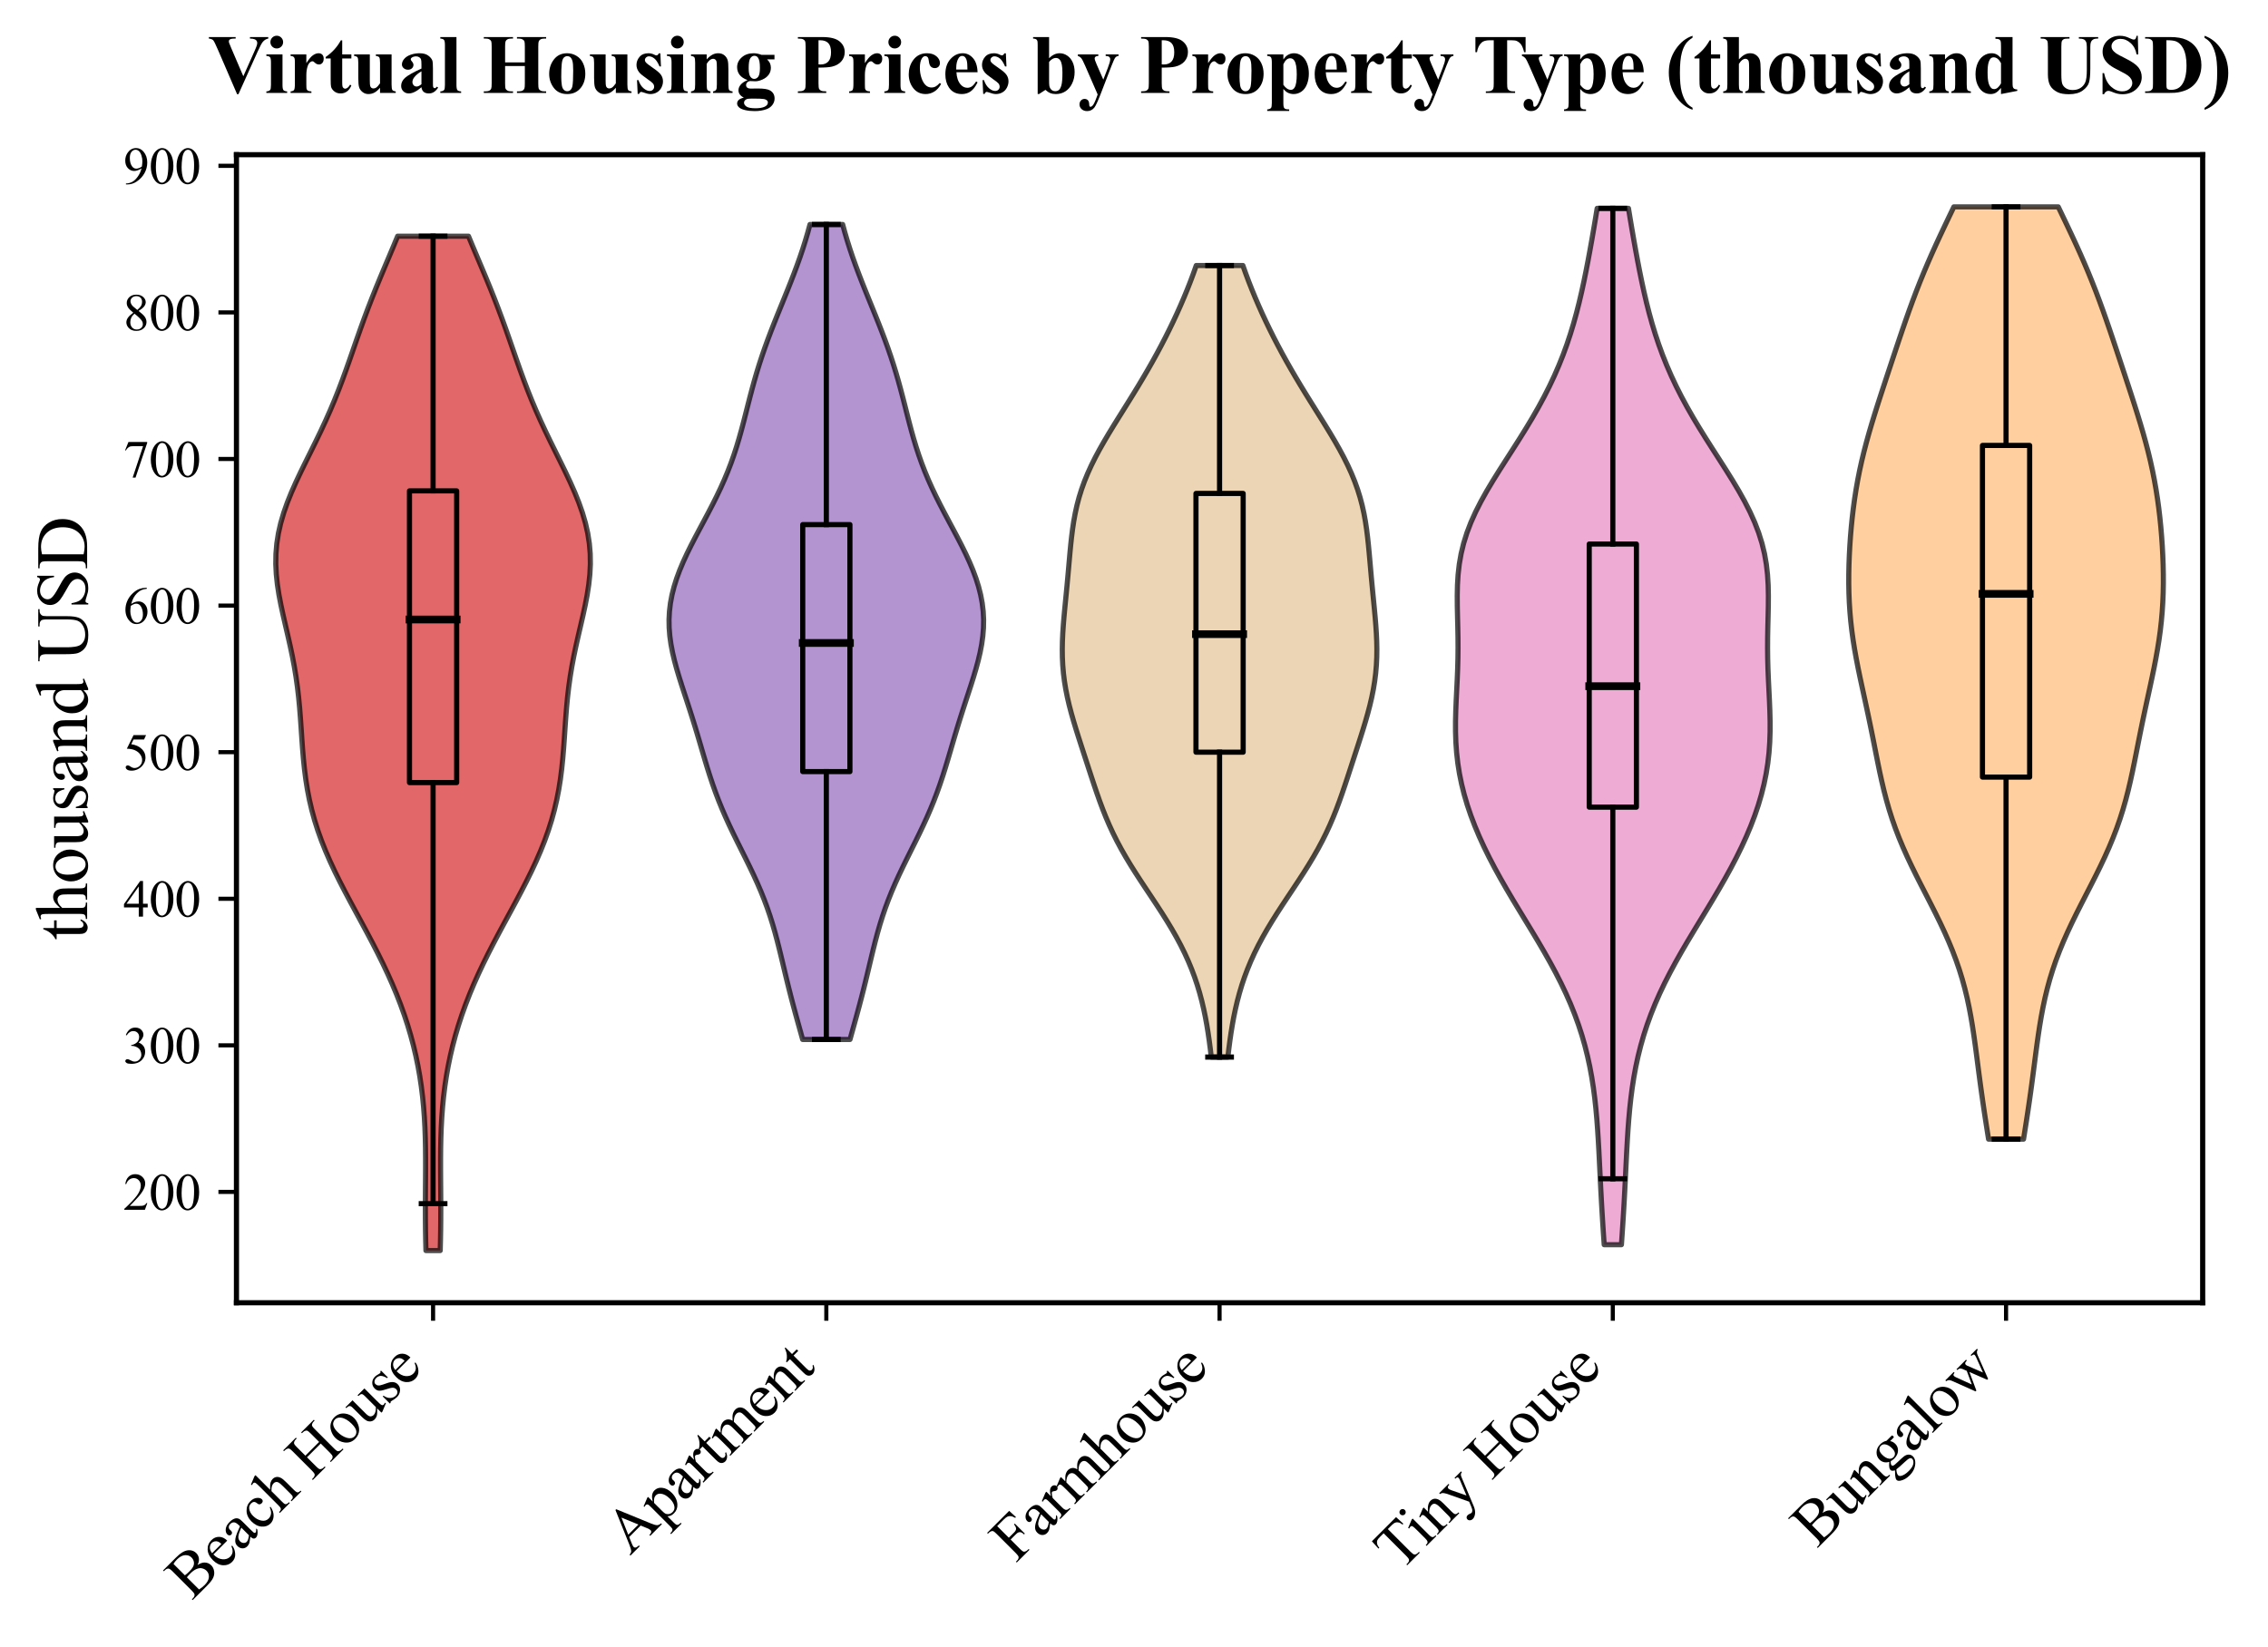 <?xml version="1.0" encoding="utf-8" standalone="no"?>
<!DOCTYPE svg PUBLIC "-//W3C//DTD SVG 1.1//EN"
  "http://www.w3.org/Graphics/SVG/1.1/DTD/svg11.dtd">
<svg xmlns:xlink="http://www.w3.org/1999/xlink" width="440.411pt" height="319.959pt" viewBox="0 0 440.411 319.959" xmlns="http://www.w3.org/2000/svg" version="1.1">
 <defs>
  <style type="text/css">*{stroke-linejoin: round; stroke-linecap: butt}</style>
 </defs>
 <g id="figure_1">
  <g id="patch_1">
   <path d="M 0 319.959 
L 440.411 319.959 
L 440.411 0 
L 0 0 
z
" style="fill: #ffffff"/>
  </g>
  <g id="axes_1">
   <g id="patch_2">
    <path d="M 45.916 253.045 
L 427.726 253.045 
L 427.726 30.045 
L 45.916 30.045 
z
" style="fill: #ffffff"/>
   </g>
   <g id="PolyCollection_1">
    <defs>
     <path id="m3aee39a257" d="M 85.483 -77.05 
L 82.711 -77.05 
L 82.66 -79.04 
L 82.625 -81.03 
L 82.605 -83.021 
L 82.6 -85.011 
L 82.606 -87.001 
L 82.618 -88.991 
L 82.633 -90.981 
L 82.643 -92.972 
L 82.642 -94.962 
L 82.625 -96.952 
L 82.583 -98.942 
L 82.512 -100.933 
L 82.404 -102.923 
L 82.255 -104.913 
L 82.061 -106.903 
L 81.816 -108.894 
L 81.519 -110.884 
L 81.165 -112.874 
L 80.754 -114.864 
L 80.284 -116.855 
L 79.752 -118.845 
L 79.16 -120.835 
L 78.506 -122.825 
L 77.791 -124.815 
L 77.016 -126.806 
L 76.182 -128.796 
L 75.294 -130.786 
L 74.356 -132.776 
L 73.372 -134.767 
L 72.351 -136.757 
L 71.3 -138.747 
L 70.23 -140.737 
L 69.152 -142.728 
L 68.078 -144.718 
L 67.022 -146.708 
L 65.996 -148.698 
L 65.012 -150.688 
L 64.083 -152.679 
L 63.219 -154.669 
L 62.427 -156.659 
L 61.715 -158.649 
L 61.085 -160.64 
L 60.539 -162.63 
L 60.075 -164.62 
L 59.688 -166.61 
L 59.372 -168.601 
L 59.118 -170.591 
L 58.914 -172.581 
L 58.748 -174.571 
L 58.605 -176.561 
L 58.472 -178.552 
L 58.333 -180.542 
L 58.175 -182.532 
L 57.985 -184.522 
L 57.755 -186.513 
L 57.476 -188.503 
L 57.147 -190.493 
L 56.77 -192.483 
L 56.352 -194.474 
L 55.903 -196.464 
L 55.44 -198.454 
L 54.982 -200.444 
L 54.551 -202.434 
L 54.17 -204.425 
L 53.863 -206.415 
L 53.65 -208.405 
L 53.552 -210.395 
L 53.582 -212.386 
L 53.751 -214.376 
L 54.061 -216.366 
L 54.511 -218.356 
L 55.092 -220.347 
L 55.792 -222.337 
L 56.592 -224.327 
L 57.473 -226.317 
L 58.411 -228.308 
L 59.385 -230.298 
L 60.372 -232.288 
L 61.354 -234.278 
L 62.313 -236.268 
L 63.238 -238.259 
L 64.122 -240.249 
L 64.96 -242.239 
L 65.755 -244.229 
L 66.51 -246.22 
L 67.235 -248.21 
L 67.938 -250.2 
L 68.63 -252.19 
L 69.323 -254.181 
L 70.025 -256.171 
L 70.746 -258.161 
L 71.49 -260.151 
L 72.261 -262.141 
L 73.057 -264.132 
L 73.876 -266.122 
L 74.711 -268.112 
L 75.553 -270.102 
L 76.393 -272.093 
L 77.22 -274.083 
L 90.974 -274.083 
L 90.974 -274.083 
L 91.8 -272.093 
L 92.641 -270.102 
L 93.483 -268.112 
L 94.318 -266.122 
L 95.137 -264.132 
L 95.933 -262.141 
L 96.703 -260.151 
L 97.448 -258.161 
L 98.169 -256.171 
L 98.871 -254.181 
L 99.564 -252.19 
L 100.256 -250.2 
L 100.959 -248.21 
L 101.684 -246.22 
L 102.439 -244.229 
L 103.234 -242.239 
L 104.072 -240.249 
L 104.956 -238.259 
L 105.881 -236.268 
L 106.84 -234.278 
L 107.822 -232.288 
L 108.809 -230.298 
L 109.783 -228.308 
L 110.721 -226.317 
L 111.602 -224.327 
L 112.402 -222.337 
L 113.102 -220.347 
L 113.683 -218.356 
L 114.133 -216.366 
L 114.443 -214.376 
L 114.611 -212.386 
L 114.642 -210.395 
L 114.543 -208.405 
L 114.331 -206.415 
L 114.024 -204.425 
L 113.643 -202.434 
L 113.212 -200.444 
L 112.754 -198.454 
L 112.291 -196.464 
L 111.842 -194.474 
L 111.423 -192.483 
L 111.046 -190.493 
L 110.718 -188.503 
L 110.439 -186.513 
L 110.209 -184.522 
L 110.019 -182.532 
L 109.861 -180.542 
L 109.722 -178.552 
L 109.589 -176.561 
L 109.446 -174.571 
L 109.28 -172.581 
L 109.076 -170.591 
L 108.822 -168.601 
L 108.506 -166.61 
L 108.119 -164.62 
L 107.655 -162.63 
L 107.109 -160.64 
L 106.479 -158.649 
L 105.766 -156.659 
L 104.975 -154.669 
L 104.111 -152.679 
L 103.182 -150.688 
L 102.198 -148.698 
L 101.172 -146.708 
L 100.116 -144.718 
L 99.042 -142.728 
L 97.964 -140.737 
L 96.894 -138.747 
L 95.843 -136.757 
L 94.822 -134.767 
L 93.838 -132.776 
L 92.899 -130.786 
L 92.011 -128.796 
L 91.178 -126.806 
L 90.403 -124.815 
L 89.688 -122.825 
L 89.034 -120.835 
L 88.441 -118.845 
L 87.91 -116.855 
L 87.44 -114.864 
L 87.028 -112.874 
L 86.675 -110.884 
L 86.378 -108.894 
L 86.133 -106.903 
L 85.938 -104.913 
L 85.79 -102.923 
L 85.682 -100.933 
L 85.611 -98.942 
L 85.569 -96.952 
L 85.552 -94.962 
L 85.551 -92.972 
L 85.561 -90.981 
L 85.575 -88.991 
L 85.588 -87.001 
L 85.594 -85.011 
L 85.588 -83.021 
L 85.569 -81.03 
L 85.534 -79.04 
L 85.483 -77.05 
z
" style="stroke: #000000; stroke-opacity: 0.7"/>
    </defs>
    <g clip-path="url(#p7594b9e023)">
     <use xlink:href="#m3aee39a257" x="0" y="319.959" style="fill: #d62728; fill-opacity: 0.7; stroke: #000000; stroke-opacity: 0.7"/>
    </g>
   </g>
   <g id="PolyCollection_2">
    <defs>
     <path id="m6aa4a359cf" d="M 165.056 -118.051 
L 155.862 -118.051 
L 155.416 -119.65 
L 154.97 -121.249 
L 154.528 -122.848 
L 154.095 -124.447 
L 153.672 -126.046 
L 153.263 -127.645 
L 152.865 -129.245 
L 152.477 -130.844 
L 152.096 -132.443 
L 151.714 -134.042 
L 151.324 -135.641 
L 150.919 -137.24 
L 150.49 -138.839 
L 150.028 -140.438 
L 149.526 -142.037 
L 148.98 -143.636 
L 148.385 -145.235 
L 147.742 -146.835 
L 147.053 -148.434 
L 146.324 -150.033 
L 145.561 -151.632 
L 144.776 -153.231 
L 143.98 -154.83 
L 143.183 -156.429 
L 142.399 -158.028 
L 141.637 -159.627 
L 140.907 -161.226 
L 140.214 -162.825 
L 139.562 -164.425 
L 138.953 -166.024 
L 138.384 -167.623 
L 137.85 -169.222 
L 137.345 -170.821 
L 136.861 -172.42 
L 136.388 -174.019 
L 135.919 -175.618 
L 135.446 -177.217 
L 134.963 -178.816 
L 134.466 -180.415 
L 133.957 -182.014 
L 133.437 -183.614 
L 132.912 -185.213 
L 132.391 -186.812 
L 131.885 -188.411 
L 131.408 -190.01 
L 130.974 -191.609 
L 130.597 -193.208 
L 130.291 -194.807 
L 130.068 -196.406 
L 129.94 -198.005 
L 129.914 -199.604 
L 129.996 -201.204 
L 130.187 -202.803 
L 130.487 -204.402 
L 130.892 -206.001 
L 131.395 -207.6 
L 131.987 -209.199 
L 132.658 -210.798 
L 133.394 -212.397 
L 134.182 -213.996 
L 135.007 -215.595 
L 135.854 -217.194 
L 136.708 -218.794 
L 137.556 -220.393 
L 138.385 -221.992 
L 139.185 -223.591 
L 139.945 -225.19 
L 140.661 -226.789 
L 141.327 -228.388 
L 141.943 -229.987 
L 142.51 -231.586 
L 143.031 -233.185 
L 143.512 -234.784 
L 143.961 -236.383 
L 144.387 -237.983 
L 144.797 -239.582 
L 145.203 -241.181 
L 145.613 -242.78 
L 146.035 -244.379 
L 146.475 -245.978 
L 146.94 -247.577 
L 147.433 -249.176 
L 147.955 -250.775 
L 148.507 -252.374 
L 149.087 -253.973 
L 149.692 -255.573 
L 150.317 -257.172 
L 150.957 -258.771 
L 151.606 -260.37 
L 152.257 -261.969 
L 152.904 -263.568 
L 153.54 -265.167 
L 154.16 -266.766 
L 154.757 -268.365 
L 155.328 -269.964 
L 155.869 -271.563 
L 156.377 -273.163 
L 156.849 -274.762 
L 157.286 -276.361 
L 163.632 -276.361 
L 163.632 -276.361 
L 164.069 -274.762 
L 164.541 -273.163 
L 165.049 -271.563 
L 165.589 -269.964 
L 166.161 -268.365 
L 166.758 -266.766 
L 167.378 -265.167 
L 168.014 -263.568 
L 168.661 -261.969 
L 169.312 -260.37 
L 169.961 -258.771 
L 170.601 -257.172 
L 171.226 -255.573 
L 171.831 -253.973 
L 172.411 -252.374 
L 172.963 -250.775 
L 173.485 -249.176 
L 173.978 -247.577 
L 174.443 -245.978 
L 174.883 -244.379 
L 175.305 -242.78 
L 175.715 -241.181 
L 176.12 -239.582 
L 176.531 -237.983 
L 176.956 -236.383 
L 177.405 -234.784 
L 177.887 -233.185 
L 178.408 -231.586 
L 178.975 -229.987 
L 179.591 -228.388 
L 180.257 -226.789 
L 180.973 -225.19 
L 181.733 -223.591 
L 182.533 -221.992 
L 183.362 -220.393 
L 184.21 -218.794 
L 185.064 -217.194 
L 185.911 -215.595 
L 186.736 -213.996 
L 187.524 -212.397 
L 188.26 -210.798 
L 188.931 -209.199 
L 189.523 -207.6 
L 190.026 -206.001 
L 190.431 -204.402 
L 190.731 -202.803 
L 190.922 -201.204 
L 191.004 -199.604 
L 190.978 -198.005 
L 190.849 -196.406 
L 190.627 -194.807 
L 190.321 -193.208 
L 189.944 -191.609 
L 189.509 -190.01 
L 189.032 -188.411 
L 188.527 -186.812 
L 188.006 -185.213 
L 187.481 -183.614 
L 186.961 -182.014 
L 186.451 -180.415 
L 185.955 -178.816 
L 185.472 -177.217 
L 184.999 -175.618 
L 184.53 -174.019 
L 184.057 -172.42 
L 183.573 -170.821 
L 183.068 -169.222 
L 182.534 -167.623 
L 181.965 -166.024 
L 181.356 -164.425 
L 180.704 -162.825 
L 180.011 -161.226 
L 179.281 -159.627 
L 178.519 -158.028 
L 177.734 -156.429 
L 176.938 -154.83 
L 176.142 -153.231 
L 175.357 -151.632 
L 174.594 -150.033 
L 173.865 -148.434 
L 173.176 -146.835 
L 172.533 -145.235 
L 171.938 -143.636 
L 171.392 -142.037 
L 170.89 -140.438 
L 170.428 -138.839 
L 169.999 -137.24 
L 169.594 -135.641 
L 169.204 -134.042 
L 168.822 -132.443 
L 168.44 -130.844 
L 168.053 -129.245 
L 167.655 -127.645 
L 167.245 -126.046 
L 166.823 -124.447 
L 166.39 -122.848 
L 165.948 -121.249 
L 165.502 -119.65 
L 165.056 -118.051 
z
" style="stroke: #000000; stroke-opacity: 0.7"/>
    </defs>
    <g clip-path="url(#p7594b9e023)">
     <use xlink:href="#m6aa4a359cf" x="0" y="319.959" style="fill: #9467bd; fill-opacity: 0.7; stroke: #000000; stroke-opacity: 0.7"/>
    </g>
   </g>
   <g id="PolyCollection_3">
    <defs>
     <path id="m89644a7289" d="M 238.434 -114.634 
L 235.208 -114.634 
L 235.026 -116.187 
L 234.825 -117.74 
L 234.601 -119.293 
L 234.348 -120.846 
L 234.063 -122.4 
L 233.74 -123.953 
L 233.374 -125.506 
L 232.961 -127.059 
L 232.496 -128.612 
L 231.974 -130.165 
L 231.392 -131.718 
L 230.748 -133.271 
L 230.041 -134.824 
L 229.272 -136.377 
L 228.442 -137.93 
L 227.556 -139.483 
L 226.621 -141.036 
L 225.644 -142.589 
L 224.636 -144.143 
L 223.609 -145.696 
L 222.575 -147.249 
L 221.547 -148.802 
L 220.538 -150.355 
L 219.561 -151.908 
L 218.624 -153.461 
L 217.738 -155.014 
L 216.906 -156.567 
L 216.131 -158.12 
L 215.413 -159.673 
L 214.748 -161.226 
L 214.129 -162.779 
L 213.55 -164.332 
L 213.001 -165.886 
L 212.473 -167.439 
L 211.958 -168.992 
L 211.451 -170.545 
L 210.945 -172.098 
L 210.439 -173.651 
L 209.935 -175.204 
L 209.436 -176.757 
L 208.947 -178.31 
L 208.477 -179.863 
L 208.034 -181.416 
L 207.626 -182.969 
L 207.264 -184.522 
L 206.953 -186.075 
L 206.698 -187.629 
L 206.504 -189.182 
L 206.371 -190.735 
L 206.296 -192.288 
L 206.276 -193.841 
L 206.305 -195.394 
L 206.375 -196.947 
L 206.479 -198.5 
L 206.606 -200.053 
L 206.749 -201.606 
L 206.901 -203.159 
L 207.053 -204.712 
L 207.203 -206.265 
L 207.347 -207.818 
L 207.486 -209.372 
L 207.622 -210.925 
L 207.76 -212.478 
L 207.908 -214.031 
L 208.074 -215.584 
L 208.268 -217.137 
L 208.501 -218.69 
L 208.785 -220.243 
L 209.128 -221.796 
L 209.538 -223.349 
L 210.021 -224.902 
L 210.58 -226.455 
L 211.214 -228.008 
L 211.921 -229.561 
L 212.694 -231.115 
L 213.526 -232.668 
L 214.407 -234.221 
L 215.326 -235.774 
L 216.273 -237.327 
L 217.238 -238.88 
L 218.209 -240.433 
L 219.18 -241.986 
L 220.142 -243.539 
L 221.09 -245.092 
L 222.018 -246.645 
L 222.925 -248.198 
L 223.808 -249.751 
L 224.665 -251.304 
L 225.495 -252.858 
L 226.299 -254.411 
L 227.075 -255.964 
L 227.825 -257.517 
L 228.548 -259.07 
L 229.243 -260.623 
L 229.911 -262.176 
L 230.551 -263.729 
L 231.162 -265.282 
L 231.743 -266.835 
L 232.293 -268.388 
L 241.348 -268.388 
L 241.348 -268.388 
L 241.899 -266.835 
L 242.48 -265.282 
L 243.091 -263.729 
L 243.731 -262.176 
L 244.399 -260.623 
L 245.094 -259.07 
L 245.817 -257.517 
L 246.566 -255.964 
L 247.343 -254.411 
L 248.147 -252.858 
L 248.977 -251.304 
L 249.834 -249.751 
L 250.717 -248.198 
L 251.623 -246.645 
L 252.552 -245.092 
L 253.5 -243.539 
L 254.462 -241.986 
L 255.432 -240.433 
L 256.404 -238.88 
L 257.368 -237.327 
L 258.316 -235.774 
L 259.235 -234.221 
L 260.116 -232.668 
L 260.948 -231.115 
L 261.721 -229.561 
L 262.428 -228.008 
L 263.062 -226.455 
L 263.621 -224.902 
L 264.104 -223.349 
L 264.514 -221.796 
L 264.857 -220.243 
L 265.141 -218.69 
L 265.374 -217.137 
L 265.568 -215.584 
L 265.734 -214.031 
L 265.881 -212.478 
L 266.02 -210.925 
L 266.156 -209.372 
L 266.294 -207.818 
L 266.439 -206.265 
L 266.589 -204.712 
L 266.741 -203.159 
L 266.892 -201.606 
L 267.036 -200.053 
L 267.163 -198.5 
L 267.266 -196.947 
L 267.337 -195.394 
L 267.366 -193.841 
L 267.346 -192.288 
L 267.271 -190.735 
L 267.138 -189.182 
L 266.943 -187.629 
L 266.689 -186.075 
L 266.378 -184.522 
L 266.015 -182.969 
L 265.608 -181.416 
L 265.165 -179.863 
L 264.695 -178.31 
L 264.206 -176.757 
L 263.707 -175.204 
L 263.203 -173.651 
L 262.697 -172.098 
L 262.191 -170.545 
L 261.683 -168.992 
L 261.169 -167.439 
L 260.641 -165.886 
L 260.092 -164.332 
L 259.513 -162.779 
L 258.894 -161.226 
L 258.229 -159.673 
L 257.511 -158.12 
L 256.736 -156.567 
L 255.904 -155.014 
L 255.017 -153.461 
L 254.081 -151.908 
L 253.104 -150.355 
L 252.095 -148.802 
L 251.067 -147.249 
L 250.033 -145.696 
L 249.006 -144.143 
L 247.998 -142.589 
L 247.021 -141.036 
L 246.086 -139.483 
L 245.2 -137.93 
L 244.37 -136.377 
L 243.601 -134.824 
L 242.894 -133.271 
L 242.25 -131.718 
L 241.668 -130.165 
L 241.146 -128.612 
L 240.681 -127.059 
L 240.268 -125.506 
L 239.902 -123.953 
L 239.579 -122.4 
L 239.294 -120.846 
L 239.041 -119.293 
L 238.817 -117.74 
L 238.616 -116.187 
L 238.434 -114.634 
z
" style="stroke: #000000; stroke-opacity: 0.7"/>
    </defs>
    <g clip-path="url(#p7594b9e023)">
     <use xlink:href="#m89644a7289" x="0" y="319.959" style="fill: #e5c494; fill-opacity: 0.7; stroke: #000000; stroke-opacity: 0.7"/>
    </g>
   </g>
   <g id="PolyCollection_4">
    <defs>
     <path id="md00e346ce0" d="M 314.855 -78.189 
L 311.511 -78.189 
L 311.37 -80.222 
L 311.235 -82.256 
L 311.108 -84.289 
L 310.99 -86.322 
L 310.879 -88.356 
L 310.776 -90.389 
L 310.676 -92.422 
L 310.576 -94.456 
L 310.473 -96.489 
L 310.359 -98.523 
L 310.229 -100.556 
L 310.077 -102.589 
L 309.894 -104.623 
L 309.674 -106.656 
L 309.409 -108.689 
L 309.092 -110.723 
L 308.716 -112.756 
L 308.276 -114.789 
L 307.767 -116.823 
L 307.184 -118.856 
L 306.524 -120.89 
L 305.785 -122.923 
L 304.968 -124.956 
L 304.073 -126.99 
L 303.105 -129.023 
L 302.068 -131.056 
L 300.97 -133.09 
L 299.821 -135.123 
L 298.631 -137.157 
L 297.412 -139.19 
L 296.178 -141.223 
L 294.943 -143.257 
L 293.718 -145.29 
L 292.518 -147.323 
L 291.354 -149.357 
L 290.236 -151.39 
L 289.173 -153.424 
L 288.173 -155.457 
L 287.243 -157.49 
L 286.389 -159.524 
L 285.615 -161.557 
L 284.926 -163.59 
L 284.326 -165.624 
L 283.818 -167.657 
L 283.403 -169.691 
L 283.082 -171.724 
L 282.851 -173.757 
L 282.707 -175.791 
L 282.64 -177.824 
L 282.638 -179.857 
L 282.688 -181.891 
L 282.771 -183.924 
L 282.871 -185.958 
L 282.97 -187.991 
L 283.053 -190.024 
L 283.108 -192.058 
L 283.129 -194.091 
L 283.118 -196.124 
L 283.08 -198.158 
L 283.029 -200.191 
L 282.985 -202.225 
L 282.972 -204.258 
L 283.014 -206.291 
L 283.139 -208.325 
L 283.369 -210.358 
L 283.723 -212.391 
L 284.216 -214.425 
L 284.852 -216.458 
L 285.63 -218.492 
L 286.544 -220.525 
L 287.577 -222.558 
L 288.711 -224.592 
L 289.924 -226.625 
L 291.192 -228.658 
L 292.491 -230.692 
L 293.797 -232.725 
L 295.092 -234.759 
L 296.356 -236.792 
L 297.576 -238.825 
L 298.74 -240.859 
L 299.84 -242.892 
L 300.87 -244.925 
L 301.828 -246.959 
L 302.712 -248.992 
L 303.525 -251.025 
L 304.268 -253.059 
L 304.945 -255.092 
L 305.563 -257.126 
L 306.127 -259.159 
L 306.644 -261.192 
L 307.12 -263.226 
L 307.563 -265.259 
L 307.978 -267.292 
L 308.372 -269.326 
L 308.748 -271.359 
L 309.112 -273.393 
L 309.465 -275.426 
L 309.809 -277.459 
L 310.144 -279.493 
L 316.222 -279.493 
L 316.222 -279.493 
L 316.557 -277.459 
L 316.901 -275.426 
L 317.254 -273.393 
L 317.618 -271.359 
L 317.994 -269.326 
L 318.388 -267.292 
L 318.803 -265.259 
L 319.246 -263.226 
L 319.722 -261.192 
L 320.238 -259.159 
L 320.802 -257.126 
L 321.42 -255.092 
L 322.098 -253.059 
L 322.841 -251.025 
L 323.654 -248.992 
L 324.538 -246.959 
L 325.496 -244.925 
L 326.526 -242.892 
L 327.626 -240.859 
L 328.79 -238.825 
L 330.01 -236.792 
L 331.274 -234.759 
L 332.568 -232.725 
L 333.875 -230.692 
L 335.174 -228.658 
L 336.442 -226.625 
L 337.655 -224.592 
L 338.789 -222.558 
L 339.822 -220.525 
L 340.736 -218.492 
L 341.514 -216.458 
L 342.15 -214.425 
L 342.643 -212.391 
L 342.997 -210.358 
L 343.227 -208.325 
L 343.352 -206.291 
L 343.394 -204.258 
L 343.381 -202.225 
L 343.337 -200.191 
L 343.286 -198.158 
L 343.248 -196.124 
L 343.237 -194.091 
L 343.258 -192.058 
L 343.313 -190.024 
L 343.396 -187.991 
L 343.495 -185.958 
L 343.595 -183.924 
L 343.678 -181.891 
L 343.728 -179.857 
L 343.726 -177.824 
L 343.659 -175.791 
L 343.515 -173.757 
L 343.284 -171.724 
L 342.963 -169.691 
L 342.548 -167.657 
L 342.04 -165.624 
L 341.44 -163.59 
L 340.751 -161.557 
L 339.977 -159.524 
L 339.123 -157.49 
L 338.193 -155.457 
L 337.193 -153.424 
L 336.13 -151.39 
L 335.012 -149.357 
L 333.848 -147.323 
L 332.648 -145.29 
L 331.423 -143.257 
L 330.188 -141.223 
L 328.954 -139.19 
L 327.735 -137.157 
L 326.545 -135.123 
L 325.396 -133.09 
L 324.298 -131.056 
L 323.261 -129.023 
L 322.293 -126.99 
L 321.398 -124.956 
L 320.581 -122.923 
L 319.842 -120.89 
L 319.182 -118.856 
L 318.599 -116.823 
L 318.089 -114.789 
L 317.649 -112.756 
L 317.274 -110.723 
L 316.957 -108.689 
L 316.692 -106.656 
L 316.472 -104.623 
L 316.289 -102.589 
L 316.136 -100.556 
L 316.007 -98.523 
L 315.893 -96.489 
L 315.79 -94.456 
L 315.69 -92.422 
L 315.59 -90.389 
L 315.487 -88.356 
L 315.376 -86.322 
L 315.258 -84.289 
L 315.131 -82.256 
L 314.996 -80.222 
L 314.855 -78.189 
z
" style="stroke: #000000; stroke-opacity: 0.7"/>
    </defs>
    <g clip-path="url(#p7594b9e023)">
     <use xlink:href="#md00e346ce0" x="0" y="319.959" style="fill: #e78ac3; fill-opacity: 0.7; stroke: #000000; stroke-opacity: 0.7"/>
    </g>
   </g>
   <g id="PolyCollection_5">
    <defs>
     <path id="mcc0dfcbc42" d="M 392.942 -98.689 
L 386.148 -98.689 
L 385.857 -100.518 
L 385.571 -102.348 
L 385.293 -104.177 
L 385.024 -106.006 
L 384.765 -107.835 
L 384.515 -109.664 
L 384.273 -111.494 
L 384.036 -113.323 
L 383.799 -115.152 
L 383.556 -116.981 
L 383.299 -118.81 
L 383.022 -120.639 
L 382.715 -122.469 
L 382.37 -124.298 
L 381.98 -126.127 
L 381.536 -127.956 
L 381.034 -129.785 
L 380.47 -131.614 
L 379.841 -133.444 
L 379.149 -135.273 
L 378.395 -137.102 
L 377.585 -138.931 
L 376.727 -140.76 
L 375.83 -142.589 
L 374.907 -144.419 
L 373.97 -146.248 
L 373.031 -148.077 
L 372.105 -149.906 
L 371.205 -151.735 
L 370.342 -153.565 
L 369.526 -155.394 
L 368.764 -157.223 
L 368.062 -159.052 
L 367.421 -160.881 
L 366.841 -162.71 
L 366.316 -164.54 
L 365.842 -166.369 
L 365.409 -168.198 
L 365.008 -170.027 
L 364.63 -171.856 
L 364.264 -173.685 
L 363.903 -175.515 
L 363.538 -177.344 
L 363.165 -179.173 
L 362.783 -181.002 
L 362.391 -182.831 
L 361.994 -184.66 
L 361.595 -186.49 
L 361.202 -188.319 
L 360.823 -190.148 
L 360.466 -191.977 
L 360.137 -193.806 
L 359.845 -195.635 
L 359.593 -197.465 
L 359.386 -199.294 
L 359.224 -201.123 
L 359.107 -202.952 
L 359.033 -204.781 
L 359 -206.611 
L 359.004 -208.44 
L 359.042 -210.269 
L 359.111 -212.098 
L 359.209 -213.927 
L 359.335 -215.756 
L 359.489 -217.586 
L 359.673 -219.415 
L 359.888 -221.244 
L 360.137 -223.073 
L 360.422 -224.902 
L 360.746 -226.731 
L 361.108 -228.561 
L 361.511 -230.39 
L 361.952 -232.219 
L 362.429 -234.048 
L 362.938 -235.877 
L 363.476 -237.706 
L 364.036 -239.536 
L 364.613 -241.365 
L 365.203 -243.194 
L 365.801 -245.023 
L 366.403 -246.852 
L 367.008 -248.682 
L 367.614 -250.511 
L 368.222 -252.34 
L 368.835 -254.169 
L 369.455 -255.998 
L 370.086 -257.827 
L 370.732 -259.657 
L 371.398 -261.486 
L 372.087 -263.315 
L 372.803 -265.144 
L 373.546 -266.973 
L 374.319 -268.802 
L 375.119 -270.632 
L 375.945 -272.461 
L 376.793 -274.29 
L 377.657 -276.119 
L 378.53 -277.948 
L 379.407 -279.777 
L 399.683 -279.777 
L 399.683 -279.777 
L 400.559 -277.948 
L 401.433 -276.119 
L 402.297 -274.29 
L 403.145 -272.461 
L 403.971 -270.632 
L 404.771 -268.802 
L 405.544 -266.973 
L 406.287 -265.144 
L 407.003 -263.315 
L 407.692 -261.486 
L 408.358 -259.657 
L 409.004 -257.827 
L 409.635 -255.998 
L 410.255 -254.169 
L 410.868 -252.34 
L 411.476 -250.511 
L 412.082 -248.682 
L 412.687 -246.852 
L 413.289 -245.023 
L 413.887 -243.194 
L 414.476 -241.365 
L 415.054 -239.536 
L 415.614 -237.706 
L 416.152 -235.877 
L 416.661 -234.048 
L 417.138 -232.219 
L 417.579 -230.39 
L 417.981 -228.561 
L 418.344 -226.731 
L 418.668 -224.902 
L 418.953 -223.073 
L 419.202 -221.244 
L 419.417 -219.415 
L 419.6 -217.586 
L 419.755 -215.756 
L 419.881 -213.927 
L 419.979 -212.098 
L 420.048 -210.269 
L 420.086 -208.44 
L 420.09 -206.611 
L 420.057 -204.781 
L 419.983 -202.952 
L 419.866 -201.123 
L 419.704 -199.294 
L 419.497 -197.465 
L 419.245 -195.635 
L 418.953 -193.806 
L 418.624 -191.977 
L 418.267 -190.148 
L 417.888 -188.319 
L 417.495 -186.49 
L 417.096 -184.66 
L 416.698 -182.831 
L 416.307 -181.002 
L 415.925 -179.173 
L 415.552 -177.344 
L 415.187 -175.515 
L 414.826 -173.685 
L 414.46 -171.856 
L 414.082 -170.027 
L 413.681 -168.198 
L 413.248 -166.369 
L 412.774 -164.54 
L 412.249 -162.71 
L 411.668 -160.881 
L 411.028 -159.052 
L 410.325 -157.223 
L 409.564 -155.394 
L 408.748 -153.565 
L 407.885 -151.735 
L 406.985 -149.906 
L 406.059 -148.077 
L 405.12 -146.248 
L 404.183 -144.419 
L 403.259 -142.589 
L 402.363 -140.76 
L 401.505 -138.931 
L 400.695 -137.102 
L 399.941 -135.273 
L 399.248 -133.444 
L 398.62 -131.614 
L 398.055 -129.785 
L 397.554 -127.956 
L 397.11 -126.127 
L 396.72 -124.298 
L 396.375 -122.469 
L 396.068 -120.639 
L 395.791 -118.81 
L 395.534 -116.981 
L 395.291 -115.152 
L 395.054 -113.323 
L 394.816 -111.494 
L 394.575 -109.664 
L 394.325 -107.835 
L 394.066 -106.006 
L 393.797 -104.177 
L 393.519 -102.348 
L 393.233 -100.518 
L 392.942 -98.689 
z
" style="stroke: #000000; stroke-opacity: 0.7"/>
    </defs>
    <g clip-path="url(#p7594b9e023)">
     <use xlink:href="#mcc0dfcbc42" x="0" y="319.959" style="fill: #ffbb78; fill-opacity: 0.7; stroke: #000000; stroke-opacity: 0.7"/>
    </g>
   </g>
   <g id="matplotlib.axis_1">
    <g id="xtick_1">
     <g id="line2d_1">
      <defs>
       <path id="md9c607a44a" d="M 0 0 
L 0 3.5 
" style="stroke: #000000; stroke-width: 0.8"/>
      </defs>
      <g>
       <use xlink:href="#md9c607a44a" x="84.097" y="253.045" style="stroke: #000000; stroke-width: 0.8"/>
      </g>
     </g>
     <g id="text_1">
      <!-- Beach House -->
      <g transform="translate(37.275 310.944) rotate(-45) scale(0.12 -0.12)">
       <defs>
        <path id="TimesNewRomanPSMT-42" d="M 2956 2163 
Q 3397 2069 3616 1863 
Q 3919 1575 3919 1159 
Q 3919 844 3719 555 
Q 3519 266 3170 133 
Q 2822 0 2106 0 
L 106 0 
L 106 116 
L 266 116 
Q 531 116 647 284 
Q 719 394 719 750 
L 719 3488 
Q 719 3881 628 3984 
Q 506 4122 266 4122 
L 106 4122 
L 106 4238 
L 1938 4238 
Q 2450 4238 2759 4163 
Q 3228 4050 3475 3764 
Q 3722 3478 3722 3106 
Q 3722 2788 3528 2536 
Q 3334 2284 2956 2163 
z
M 1319 2331 
Q 1434 2309 1582 2298 
Q 1731 2288 1909 2288 
Q 2366 2288 2595 2386 
Q 2825 2484 2947 2687 
Q 3069 2891 3069 3131 
Q 3069 3503 2766 3765 
Q 2463 4028 1881 4028 
Q 1569 4028 1319 3959 
L 1319 2331 
z
M 1319 306 
Q 1681 222 2034 222 
Q 2600 222 2897 476 
Q 3194 731 3194 1106 
Q 3194 1353 3059 1581 
Q 2925 1809 2622 1940 
Q 2319 2072 1872 2072 
Q 1678 2072 1540 2065 
Q 1403 2059 1319 2044 
L 1319 306 
z
" transform="scale(0.016)"/>
        <path id="TimesNewRomanPSMT-65" d="M 681 1784 
Q 678 1147 991 784 
Q 1303 422 1725 422 
Q 2006 422 2214 576 
Q 2422 731 2563 1106 
L 2659 1044 
Q 2594 616 2278 264 
Q 1963 -88 1488 -88 
Q 972 -88 605 314 
Q 238 716 238 1394 
Q 238 2128 614 2539 
Q 991 2950 1559 2950 
Q 2041 2950 2350 2633 
Q 2659 2316 2659 1784 
L 681 1784 
z
M 681 1966 
L 2006 1966 
Q 1991 2241 1941 2353 
Q 1863 2528 1708 2628 
Q 1553 2728 1384 2728 
Q 1125 2728 920 2526 
Q 716 2325 681 1966 
z
" transform="scale(0.016)"/>
        <path id="TimesNewRomanPSMT-61" d="M 1822 413 
Q 1381 72 1269 19 
Q 1100 -59 909 -59 
Q 613 -59 420 144 
Q 228 347 228 678 
Q 228 888 322 1041 
Q 450 1253 767 1440 
Q 1084 1628 1822 1897 
L 1822 2009 
Q 1822 2438 1686 2597 
Q 1550 2756 1291 2756 
Q 1094 2756 978 2650 
Q 859 2544 859 2406 
L 866 2225 
Q 866 2081 792 2003 
Q 719 1925 600 1925 
Q 484 1925 411 2006 
Q 338 2088 338 2228 
Q 338 2497 613 2722 
Q 888 2947 1384 2947 
Q 1766 2947 2009 2819 
Q 2194 2722 2281 2516 
Q 2338 2381 2338 1966 
L 2338 994 
Q 2338 584 2353 492 
Q 2369 400 2405 369 
Q 2441 338 2488 338 
Q 2538 338 2575 359 
Q 2641 400 2828 588 
L 2828 413 
Q 2478 -56 2159 -56 
Q 2006 -56 1915 50 
Q 1825 156 1822 413 
z
M 1822 616 
L 1822 1706 
Q 1350 1519 1213 1441 
Q 966 1303 859 1153 
Q 753 1003 753 825 
Q 753 600 887 451 
Q 1022 303 1197 303 
Q 1434 303 1822 616 
z
" transform="scale(0.016)"/>
        <path id="TimesNewRomanPSMT-63" d="M 2631 1088 
Q 2516 522 2178 217 
Q 1841 -88 1431 -88 
Q 944 -88 581 321 
Q 219 731 219 1428 
Q 219 2103 620 2525 
Q 1022 2947 1584 2947 
Q 2006 2947 2278 2723 
Q 2550 2500 2550 2259 
Q 2550 2141 2473 2067 
Q 2397 1994 2259 1994 
Q 2075 1994 1981 2113 
Q 1928 2178 1911 2362 
Q 1894 2547 1784 2644 
Q 1675 2738 1481 2738 
Q 1169 2738 978 2506 
Q 725 2200 725 1697 
Q 725 1184 976 792 
Q 1228 400 1656 400 
Q 1963 400 2206 609 
Q 2378 753 2541 1131 
L 2631 1088 
z
" transform="scale(0.016)"/>
        <path id="TimesNewRomanPSMT-68" d="M 1041 4444 
L 1041 2350 
Q 1388 2731 1591 2839 
Q 1794 2947 1997 2947 
Q 2241 2947 2416 2812 
Q 2591 2678 2675 2391 
Q 2734 2191 2734 1659 
L 2734 647 
Q 2734 375 2778 275 
Q 2809 200 2884 156 
Q 2959 113 3159 113 
L 3159 0 
L 1753 0 
L 1753 113 
L 1819 113 
Q 2019 113 2097 173 
Q 2175 234 2206 353 
Q 2216 403 2216 647 
L 2216 1659 
Q 2216 2128 2167 2275 
Q 2119 2422 2012 2495 
Q 1906 2569 1756 2569 
Q 1603 2569 1437 2487 
Q 1272 2406 1041 2159 
L 1041 647 
Q 1041 353 1073 281 
Q 1106 209 1195 161 
Q 1284 113 1503 113 
L 1503 0 
L 84 0 
L 84 113 
Q 275 113 384 172 
Q 447 203 484 290 
Q 522 378 522 647 
L 522 3238 
Q 522 3728 498 3840 
Q 475 3953 426 3993 
Q 378 4034 297 4034 
Q 231 4034 84 3984 
L 41 4094 
L 897 4444 
L 1041 4444 
z
" transform="scale(0.016)"/>
        <path id="TimesNewRomanPSMT-20" transform="scale(0.016)"/>
        <path id="TimesNewRomanPSMT-48" d="M 1316 2272 
L 3284 2272 
L 3284 3484 
Q 3284 3809 3244 3913 
Q 3213 3991 3113 4047 
Q 2978 4122 2828 4122 
L 2678 4122 
L 2678 4238 
L 4491 4238 
L 4491 4122 
L 4341 4122 
Q 4191 4122 4056 4050 
Q 3956 4000 3920 3898 
Q 3884 3797 3884 3484 
L 3884 750 
Q 3884 428 3925 325 
Q 3956 247 4053 191 
Q 4191 116 4341 116 
L 4491 116 
L 4491 0 
L 2678 0 
L 2678 116 
L 2828 116 
Q 3088 116 3206 269 
Q 3284 369 3284 750 
L 3284 2041 
L 1316 2041 
L 1316 750 
Q 1316 428 1356 325 
Q 1388 247 1488 191 
Q 1622 116 1772 116 
L 1925 116 
L 1925 0 
L 109 0 
L 109 116 
L 259 116 
Q 522 116 641 269 
Q 716 369 716 750 
L 716 3484 
Q 716 3809 675 3913 
Q 644 3991 547 4047 
Q 409 4122 259 4122 
L 109 4122 
L 109 4238 
L 1925 4238 
L 1925 4122 
L 1772 4122 
Q 1622 4122 1488 4050 
Q 1391 4000 1353 3898 
Q 1316 3797 1316 3484 
L 1316 2272 
z
" transform="scale(0.016)"/>
        <path id="TimesNewRomanPSMT-6f" d="M 1600 2947 
Q 2250 2947 2644 2453 
Q 2978 2031 2978 1484 
Q 2978 1100 2793 706 
Q 2609 313 2286 112 
Q 1963 -88 1566 -88 
Q 919 -88 538 428 
Q 216 863 216 1403 
Q 216 1797 411 2186 
Q 606 2575 925 2761 
Q 1244 2947 1600 2947 
z
M 1503 2744 
Q 1338 2744 1170 2645 
Q 1003 2547 900 2300 
Q 797 2053 797 1666 
Q 797 1041 1045 587 
Q 1294 134 1700 134 
Q 2003 134 2200 384 
Q 2397 634 2397 1244 
Q 2397 2006 2069 2444 
Q 1847 2744 1503 2744 
z
" transform="scale(0.016)"/>
        <path id="TimesNewRomanPSMT-75" d="M 2709 2863 
L 2709 1128 
Q 2709 631 2732 520 
Q 2756 409 2807 365 
Q 2859 322 2928 322 
Q 3025 322 3147 375 
L 3191 266 
L 2334 -88 
L 2194 -88 
L 2194 519 
Q 1825 119 1631 15 
Q 1438 -88 1222 -88 
Q 981 -88 804 51 
Q 628 191 559 409 
Q 491 628 491 1028 
L 491 2306 
Q 491 2509 447 2587 
Q 403 2666 317 2708 
Q 231 2750 6 2747 
L 6 2863 
L 1009 2863 
L 1009 947 
Q 1009 547 1148 422 
Q 1288 297 1484 297 
Q 1619 297 1789 381 
Q 1959 466 2194 703 
L 2194 2325 
Q 2194 2569 2105 2655 
Q 2016 2741 1734 2747 
L 1734 2863 
L 2709 2863 
z
" transform="scale(0.016)"/>
        <path id="TimesNewRomanPSMT-73" d="M 2050 2947 
L 2050 1972 
L 1947 1972 
Q 1828 2431 1642 2597 
Q 1456 2763 1169 2763 
Q 950 2763 815 2647 
Q 681 2531 681 2391 
Q 681 2216 781 2091 
Q 878 1963 1175 1819 
L 1631 1597 
Q 2266 1288 2266 781 
Q 2266 391 1970 151 
Q 1675 -88 1309 -88 
Q 1047 -88 709 6 
Q 606 38 541 38 
Q 469 38 428 -44 
L 325 -44 
L 325 978 
L 428 978 
Q 516 541 762 319 
Q 1009 97 1316 97 
Q 1531 97 1667 223 
Q 1803 350 1803 528 
Q 1803 744 1651 891 
Q 1500 1038 1047 1263 
Q 594 1488 453 1669 
Q 313 1847 313 2119 
Q 313 2472 555 2709 
Q 797 2947 1181 2947 
Q 1350 2947 1591 2875 
Q 1750 2828 1803 2828 
Q 1853 2828 1881 2850 
Q 1909 2872 1947 2947 
L 2050 2947 
z
" transform="scale(0.016)"/>
       </defs>
       <use xlink:href="#TimesNewRomanPSMT-42"/>
       <use xlink:href="#TimesNewRomanPSMT-65" x="66.699"/>
       <use xlink:href="#TimesNewRomanPSMT-61" x="111.084"/>
       <use xlink:href="#TimesNewRomanPSMT-63" x="155.469"/>
       <use xlink:href="#TimesNewRomanPSMT-68" x="199.854"/>
       <use xlink:href="#TimesNewRomanPSMT-20" x="249.854"/>
       <use xlink:href="#TimesNewRomanPSMT-48" x="274.854"/>
       <use xlink:href="#TimesNewRomanPSMT-6f" x="347.07"/>
       <use xlink:href="#TimesNewRomanPSMT-75" x="397.07"/>
       <use xlink:href="#TimesNewRomanPSMT-73" x="447.07"/>
       <use xlink:href="#TimesNewRomanPSMT-65" x="485.986"/>
      </g>
     </g>
    </g>
    <g id="xtick_2">
     <g id="line2d_2">
      <g>
       <use xlink:href="#md9c607a44a" x="160.459" y="253.045" style="stroke: #000000; stroke-width: 0.8"/>
      </g>
     </g>
     <g id="text_2">
      <!-- Apartment -->
      <g transform="translate(122.357 302.224) rotate(-45) scale(0.12 -0.12)">
       <defs>
        <path id="TimesNewRomanPSMT-41" d="M 2928 1419 
L 1288 1419 
L 1000 750 
Q 894 503 894 381 
Q 894 284 986 211 
Q 1078 138 1384 116 
L 1384 0 
L 50 0 
L 50 116 
Q 316 163 394 238 
Q 553 388 747 847 
L 2238 4334 
L 2347 4334 
L 3822 809 
Q 4000 384 4145 257 
Q 4291 131 4550 116 
L 4550 0 
L 2878 0 
L 2878 116 
Q 3131 128 3220 200 
Q 3309 272 3309 375 
Q 3309 513 3184 809 
L 2928 1419 
z
M 2841 1650 
L 2122 3363 
L 1384 1650 
L 2841 1650 
z
" transform="scale(0.016)"/>
        <path id="TimesNewRomanPSMT-70" d="M -6 2578 
L 875 2934 
L 994 2934 
L 994 2266 
Q 1216 2644 1439 2795 
Q 1663 2947 1909 2947 
Q 2341 2947 2628 2609 
Q 2981 2197 2981 1534 
Q 2981 794 2556 309 
Q 2206 -88 1675 -88 
Q 1444 -88 1275 -22 
Q 1150 25 994 166 
L 994 -706 
Q 994 -1000 1030 -1079 
Q 1066 -1159 1155 -1206 
Q 1244 -1253 1478 -1253 
L 1478 -1369 
L -22 -1369 
L -22 -1253 
L 56 -1253 
Q 228 -1256 350 -1188 
Q 409 -1153 442 -1076 
Q 475 -1000 475 -688 
L 475 2019 
Q 475 2297 450 2372 
Q 425 2447 370 2484 
Q 316 2522 222 2522 
Q 147 2522 31 2478 
L -6 2578 
z
M 994 2081 
L 994 1013 
Q 994 666 1022 556 
Q 1066 375 1236 237 
Q 1406 100 1666 100 
Q 1978 100 2172 344 
Q 2425 663 2425 1241 
Q 2425 1897 2138 2250 
Q 1938 2494 1663 2494 
Q 1513 2494 1366 2419 
Q 1253 2363 994 2081 
z
" transform="scale(0.016)"/>
        <path id="TimesNewRomanPSMT-72" d="M 1038 2947 
L 1038 2303 
Q 1397 2947 1775 2947 
Q 1947 2947 2059 2842 
Q 2172 2738 2172 2600 
Q 2172 2478 2090 2393 
Q 2009 2309 1897 2309 
Q 1788 2309 1652 2417 
Q 1516 2525 1450 2525 
Q 1394 2525 1328 2463 
Q 1188 2334 1038 2041 
L 1038 669 
Q 1038 431 1097 309 
Q 1138 225 1241 169 
Q 1344 113 1538 113 
L 1538 0 
L 72 0 
L 72 113 
Q 291 113 397 181 
Q 475 231 506 341 
Q 522 394 522 644 
L 522 1753 
Q 522 2253 501 2348 
Q 481 2444 426 2487 
Q 372 2531 291 2531 
Q 194 2531 72 2484 
L 41 2597 
L 906 2947 
L 1038 2947 
z
" transform="scale(0.016)"/>
        <path id="TimesNewRomanPSMT-74" d="M 1031 3803 
L 1031 2863 
L 1700 2863 
L 1700 2644 
L 1031 2644 
L 1031 788 
Q 1031 509 1111 412 
Q 1191 316 1316 316 
Q 1419 316 1516 380 
Q 1613 444 1666 569 
L 1788 569 
Q 1678 263 1478 108 
Q 1278 -47 1066 -47 
Q 922 -47 784 33 
Q 647 113 581 261 
Q 516 409 516 719 
L 516 2644 
L 63 2644 
L 63 2747 
Q 234 2816 414 2980 
Q 594 3144 734 3369 
Q 806 3488 934 3803 
L 1031 3803 
z
" transform="scale(0.016)"/>
        <path id="TimesNewRomanPSMT-6d" d="M 1050 2338 
Q 1363 2650 1419 2697 
Q 1559 2816 1721 2881 
Q 1884 2947 2044 2947 
Q 2313 2947 2506 2790 
Q 2700 2634 2766 2338 
Q 3088 2713 3309 2830 
Q 3531 2947 3766 2947 
Q 3994 2947 4170 2830 
Q 4347 2713 4450 2447 
Q 4519 2266 4519 1878 
L 4519 647 
Q 4519 378 4559 278 
Q 4591 209 4675 161 
Q 4759 113 4950 113 
L 4950 0 
L 3538 0 
L 3538 113 
L 3597 113 
Q 3781 113 3884 184 
Q 3956 234 3988 344 
Q 4000 397 4000 647 
L 4000 1878 
Q 4000 2228 3916 2372 
Q 3794 2572 3525 2572 
Q 3359 2572 3192 2489 
Q 3025 2406 2788 2181 
L 2781 2147 
L 2788 2013 
L 2788 647 
Q 2788 353 2820 281 
Q 2853 209 2943 161 
Q 3034 113 3253 113 
L 3253 0 
L 1806 0 
L 1806 113 
Q 2044 113 2133 169 
Q 2222 225 2256 338 
Q 2272 391 2272 647 
L 2272 1878 
Q 2272 2228 2169 2381 
Q 2031 2581 1784 2581 
Q 1616 2581 1450 2491 
Q 1191 2353 1050 2181 
L 1050 647 
Q 1050 366 1089 281 
Q 1128 197 1204 155 
Q 1281 113 1516 113 
L 1516 0 
L 100 0 
L 100 113 
Q 297 113 375 155 
Q 453 197 493 289 
Q 534 381 534 647 
L 534 1741 
Q 534 2213 506 2350 
Q 484 2453 437 2492 
Q 391 2531 309 2531 
Q 222 2531 100 2484 
L 53 2597 
L 916 2947 
L 1050 2947 
L 1050 2338 
z
" transform="scale(0.016)"/>
        <path id="TimesNewRomanPSMT-6e" d="M 1034 2341 
Q 1538 2947 1994 2947 
Q 2228 2947 2397 2830 
Q 2566 2713 2666 2444 
Q 2734 2256 2734 1869 
L 2734 647 
Q 2734 375 2778 278 
Q 2813 200 2889 156 
Q 2966 113 3172 113 
L 3172 0 
L 1756 0 
L 1756 113 
L 1816 113 
Q 2016 113 2095 173 
Q 2175 234 2206 353 
Q 2219 400 2219 647 
L 2219 1819 
Q 2219 2209 2117 2386 
Q 2016 2563 1775 2563 
Q 1403 2563 1034 2156 
L 1034 647 
Q 1034 356 1069 288 
Q 1113 197 1189 155 
Q 1266 113 1500 113 
L 1500 0 
L 84 0 
L 84 113 
L 147 113 
Q 366 113 442 223 
Q 519 334 519 647 
L 519 1709 
Q 519 2225 495 2337 
Q 472 2450 423 2490 
Q 375 2531 294 2531 
Q 206 2531 84 2484 
L 38 2597 
L 900 2947 
L 1034 2947 
L 1034 2341 
z
" transform="scale(0.016)"/>
       </defs>
       <use xlink:href="#TimesNewRomanPSMT-41"/>
       <use xlink:href="#TimesNewRomanPSMT-70" x="72.217"/>
       <use xlink:href="#TimesNewRomanPSMT-61" x="122.217"/>
       <use xlink:href="#TimesNewRomanPSMT-72" x="166.602"/>
       <use xlink:href="#TimesNewRomanPSMT-74" x="199.902"/>
       <use xlink:href="#TimesNewRomanPSMT-6d" x="227.686"/>
       <use xlink:href="#TimesNewRomanPSMT-65" x="305.469"/>
       <use xlink:href="#TimesNewRomanPSMT-6e" x="349.854"/>
       <use xlink:href="#TimesNewRomanPSMT-74" x="399.854"/>
      </g>
     </g>
    </g>
    <g id="xtick_3">
     <g id="line2d_3">
      <g>
       <use xlink:href="#md9c607a44a" x="236.821" y="253.045" style="stroke: #000000; stroke-width: 0.8"/>
      </g>
     </g>
     <g id="text_3">
      <!-- Farmhouse -->
      <g transform="translate(197.298 303.645) rotate(-45) scale(0.12 -0.12)">
       <defs>
        <path id="TimesNewRomanPSMT-46" d="M 1309 4006 
L 1309 2341 
L 2081 2341 
Q 2347 2341 2470 2458 
Q 2594 2575 2634 2922 
L 2750 2922 
L 2750 1488 
L 2634 1488 
Q 2631 1734 2570 1850 
Q 2509 1966 2401 2023 
Q 2294 2081 2081 2081 
L 1309 2081 
L 1309 750 
Q 1309 428 1350 325 
Q 1381 247 1481 191 
Q 1619 116 1769 116 
L 1922 116 
L 1922 0 
L 103 0 
L 103 116 
L 253 116 
Q 516 116 634 269 
Q 709 369 709 750 
L 709 3488 
Q 709 3809 669 3913 
Q 638 3991 541 4047 
Q 406 4122 253 4122 
L 103 4122 
L 103 4238 
L 3256 4238 
L 3297 3306 
L 3188 3306 
Q 3106 3603 2998 3742 
Q 2891 3881 2733 3943 
Q 2575 4006 2244 4006 
L 1309 4006 
z
" transform="scale(0.016)"/>
       </defs>
       <use xlink:href="#TimesNewRomanPSMT-46"/>
       <use xlink:href="#TimesNewRomanPSMT-61" x="55.615"/>
       <use xlink:href="#TimesNewRomanPSMT-72" x="100"/>
       <use xlink:href="#TimesNewRomanPSMT-6d" x="133.301"/>
       <use xlink:href="#TimesNewRomanPSMT-68" x="211.084"/>
       <use xlink:href="#TimesNewRomanPSMT-6f" x="261.084"/>
       <use xlink:href="#TimesNewRomanPSMT-75" x="311.084"/>
       <use xlink:href="#TimesNewRomanPSMT-73" x="361.084"/>
       <use xlink:href="#TimesNewRomanPSMT-65" x="400"/>
      </g>
     </g>
    </g>
    <g id="xtick_4">
     <g id="line2d_4">
      <g>
       <use xlink:href="#md9c607a44a" x="313.183" y="253.045" style="stroke: #000000; stroke-width: 0.8"/>
      </g>
     </g>
     <g id="text_4">
      <!-- Tiny House -->
      <g transform="translate(271.82 305.469) rotate(-45) scale(0.12 -0.12)">
       <defs>
        <path id="TimesNewRomanPSMT-54" d="M 3703 4238 
L 3750 3244 
L 3631 3244 
Q 3597 3506 3538 3619 
Q 3441 3800 3280 3886 
Q 3119 3972 2856 3972 
L 2259 3972 
L 2259 734 
Q 2259 344 2344 247 
Q 2463 116 2709 116 
L 2856 116 
L 2856 0 
L 1059 0 
L 1059 116 
L 1209 116 
Q 1478 116 1591 278 
Q 1659 378 1659 734 
L 1659 3972 
L 1150 3972 
Q 853 3972 728 3928 
Q 566 3869 450 3700 
Q 334 3531 313 3244 
L 194 3244 
L 244 4238 
L 3703 4238 
z
" transform="scale(0.016)"/>
        <path id="TimesNewRomanPSMT-69" d="M 928 4444 
Q 1059 4444 1151 4351 
Q 1244 4259 1244 4128 
Q 1244 3997 1151 3903 
Q 1059 3809 928 3809 
Q 797 3809 703 3903 
Q 609 3997 609 4128 
Q 609 4259 701 4351 
Q 794 4444 928 4444 
z
M 1188 2947 
L 1188 647 
Q 1188 378 1227 289 
Q 1266 200 1342 156 
Q 1419 113 1622 113 
L 1622 0 
L 231 0 
L 231 113 
Q 441 113 512 153 
Q 584 194 626 287 
Q 669 381 669 647 
L 669 1750 
Q 669 2216 641 2353 
Q 619 2453 572 2492 
Q 525 2531 444 2531 
Q 356 2531 231 2484 
L 188 2597 
L 1050 2947 
L 1188 2947 
z
" transform="scale(0.016)"/>
        <path id="TimesNewRomanPSMT-79" d="M 38 2863 
L 1372 2863 
L 1372 2747 
L 1306 2747 
Q 1166 2747 1095 2686 
Q 1025 2625 1025 2534 
Q 1025 2413 1128 2197 
L 1825 753 
L 2466 2334 
Q 2519 2463 2519 2588 
Q 2519 2644 2497 2672 
Q 2472 2706 2419 2726 
Q 2366 2747 2231 2747 
L 2231 2863 
L 3163 2863 
L 3163 2747 
Q 3047 2734 2984 2696 
Q 2922 2659 2847 2556 
Q 2819 2513 2741 2316 
L 1575 -541 
Q 1406 -956 1132 -1168 
Q 859 -1381 606 -1381 
Q 422 -1381 303 -1275 
Q 184 -1169 184 -1031 
Q 184 -900 270 -820 
Q 356 -741 506 -741 
Q 609 -741 788 -809 
Q 913 -856 944 -856 
Q 1038 -856 1148 -759 
Q 1259 -663 1372 -384 
L 1575 113 
L 547 2272 
Q 500 2369 397 2513 
Q 319 2622 269 2659 
Q 197 2709 38 2747 
L 38 2863 
z
" transform="scale(0.016)"/>
       </defs>
       <use xlink:href="#TimesNewRomanPSMT-54"/>
       <use xlink:href="#TimesNewRomanPSMT-69" x="57.584"/>
       <use xlink:href="#TimesNewRomanPSMT-6e" x="85.367"/>
       <use xlink:href="#TimesNewRomanPSMT-79" x="135.367"/>
       <use xlink:href="#TimesNewRomanPSMT-20" x="185.367"/>
       <use xlink:href="#TimesNewRomanPSMT-48" x="210.367"/>
       <use xlink:href="#TimesNewRomanPSMT-6f" x="282.584"/>
       <use xlink:href="#TimesNewRomanPSMT-75" x="332.584"/>
       <use xlink:href="#TimesNewRomanPSMT-73" x="382.584"/>
       <use xlink:href="#TimesNewRomanPSMT-65" x="421.5"/>
      </g>
     </g>
    </g>
    <g id="xtick_5">
     <g id="line2d_5">
      <g>
       <use xlink:href="#md9c607a44a" x="389.545" y="253.045" style="stroke: #000000; stroke-width: 0.8"/>
      </g>
     </g>
     <g id="text_5">
      <!-- Bungalow -->
      <g transform="translate(352.832 300.82) rotate(-45) scale(0.12 -0.12)">
       <defs>
        <path id="TimesNewRomanPSMT-67" d="M 966 1044 
Q 703 1172 562 1401 
Q 422 1631 422 1909 
Q 422 2334 742 2640 
Q 1063 2947 1563 2947 
Q 1972 2947 2272 2747 
L 2878 2747 
Q 3013 2747 3034 2739 
Q 3056 2731 3066 2713 
Q 3084 2684 3084 2613 
Q 3084 2531 3069 2500 
Q 3059 2484 3036 2475 
Q 3013 2466 2878 2466 
L 2506 2466 
Q 2681 2241 2681 1891 
Q 2681 1491 2375 1206 
Q 2069 922 1553 922 
Q 1341 922 1119 984 
Q 981 866 932 777 
Q 884 688 884 625 
Q 884 572 936 522 
Q 988 472 1138 450 
Q 1225 438 1575 428 
Q 2219 413 2409 384 
Q 2700 344 2873 169 
Q 3047 -6 3047 -263 
Q 3047 -616 2716 -925 
Q 2228 -1381 1444 -1381 
Q 841 -1381 425 -1109 
Q 191 -953 191 -784 
Q 191 -709 225 -634 
Q 278 -519 444 -313 
Q 466 -284 763 25 
Q 600 122 533 198 
Q 466 275 466 372 
Q 466 481 555 628 
Q 644 775 966 1044 
z
M 1509 2797 
Q 1278 2797 1122 2612 
Q 966 2428 966 2047 
Q 966 1553 1178 1281 
Q 1341 1075 1591 1075 
Q 1828 1075 1981 1253 
Q 2134 1431 2134 1813 
Q 2134 2309 1919 2591 
Q 1759 2797 1509 2797 
z
M 934 0 
Q 788 -159 713 -296 
Q 638 -434 638 -550 
Q 638 -700 819 -813 
Q 1131 -1006 1722 -1006 
Q 2284 -1006 2551 -807 
Q 2819 -609 2819 -384 
Q 2819 -222 2659 -153 
Q 2497 -84 2016 -72 
Q 1313 -53 934 0 
z
" transform="scale(0.016)"/>
        <path id="TimesNewRomanPSMT-6c" d="M 1184 4444 
L 1184 647 
Q 1184 378 1223 290 
Q 1263 203 1344 158 
Q 1425 113 1647 113 
L 1647 0 
L 244 0 
L 244 113 
Q 441 113 512 153 
Q 584 194 625 287 
Q 666 381 666 647 
L 666 3247 
Q 666 3731 644 3842 
Q 622 3953 573 3993 
Q 525 4034 450 4034 
Q 369 4034 244 3984 
L 191 4094 
L 1044 4444 
L 1184 4444 
z
" transform="scale(0.016)"/>
        <path id="TimesNewRomanPSMT-77" d="M 41 2863 
L 1241 2863 
L 1241 2747 
Q 1075 2734 1023 2687 
Q 972 2641 972 2553 
Q 972 2456 1025 2319 
L 1638 672 
L 2253 2013 
L 2091 2434 
Q 2016 2622 1894 2694 
Q 1825 2738 1638 2747 
L 1638 2863 
L 3000 2863 
L 3000 2747 
Q 2775 2738 2681 2666 
Q 2619 2616 2619 2506 
Q 2619 2444 2644 2378 
L 3294 734 
L 3897 2319 
Q 3959 2488 3959 2588 
Q 3959 2647 3898 2694 
Q 3838 2741 3659 2747 
L 3659 2863 
L 4563 2863 
L 4563 2747 
Q 4291 2706 4163 2378 
L 3206 -88 
L 3078 -88 
L 2363 1741 
L 1528 -88 
L 1413 -88 
L 494 2319 
Q 403 2547 315 2626 
Q 228 2706 41 2747 
L 41 2863 
z
" transform="scale(0.016)"/>
       </defs>
       <use xlink:href="#TimesNewRomanPSMT-42"/>
       <use xlink:href="#TimesNewRomanPSMT-75" x="66.699"/>
       <use xlink:href="#TimesNewRomanPSMT-6e" x="116.699"/>
       <use xlink:href="#TimesNewRomanPSMT-67" x="166.699"/>
       <use xlink:href="#TimesNewRomanPSMT-61" x="216.699"/>
       <use xlink:href="#TimesNewRomanPSMT-6c" x="261.084"/>
       <use xlink:href="#TimesNewRomanPSMT-6f" x="288.867"/>
       <use xlink:href="#TimesNewRomanPSMT-77" x="338.867"/>
      </g>
     </g>
    </g>
   </g>
   <g id="matplotlib.axis_2">
    <g id="ytick_1">
     <g id="line2d_6">
      <defs>
       <path id="m8f8cd7bc5e" d="M 0 0 
L -3.5 0 
" style="stroke: #000000; stroke-width: 0.8"/>
      </defs>
      <g>
       <use xlink:href="#m8f8cd7bc5e" x="45.916" y="231.52" style="stroke: #000000; stroke-width: 0.8"/>
      </g>
     </g>
     <g id="text_6">
      <!-- 200 -->
      <g transform="translate(23.916 234.992) scale(0.1 -0.1)">
       <defs>
        <path id="TimesNewRomanPSMT-32" d="M 2934 816 
L 2638 0 
L 138 0 
L 138 116 
Q 1241 1122 1691 1759 
Q 2141 2397 2141 2925 
Q 2141 3328 1894 3587 
Q 1647 3847 1303 3847 
Q 991 3847 742 3664 
Q 494 3481 375 3128 
L 259 3128 
Q 338 3706 661 4015 
Q 984 4325 1469 4325 
Q 1984 4325 2329 3994 
Q 2675 3663 2675 3213 
Q 2675 2891 2525 2569 
Q 2294 2063 1775 1497 
Q 997 647 803 472 
L 1909 472 
Q 2247 472 2383 497 
Q 2519 522 2628 598 
Q 2738 675 2819 816 
L 2934 816 
z
" transform="scale(0.016)"/>
        <path id="TimesNewRomanPSMT-30" d="M 231 2094 
Q 231 2819 450 3342 
Q 669 3866 1031 4122 
Q 1313 4325 1613 4325 
Q 2100 4325 2488 3828 
Q 2972 3213 2972 2159 
Q 2972 1422 2759 906 
Q 2547 391 2217 158 
Q 1888 -75 1581 -75 
Q 975 -75 572 641 
Q 231 1244 231 2094 
z
M 844 2016 
Q 844 1141 1059 588 
Q 1238 122 1591 122 
Q 1759 122 1940 273 
Q 2122 425 2216 781 
Q 2359 1319 2359 2297 
Q 2359 3022 2209 3506 
Q 2097 3866 1919 4016 
Q 1791 4119 1609 4119 
Q 1397 4119 1231 3928 
Q 1006 3669 925 3112 
Q 844 2556 844 2016 
z
" transform="scale(0.016)"/>
       </defs>
       <use xlink:href="#TimesNewRomanPSMT-32"/>
       <use xlink:href="#TimesNewRomanPSMT-30" x="50"/>
       <use xlink:href="#TimesNewRomanPSMT-30" x="100"/>
      </g>
     </g>
    </g>
    <g id="ytick_2">
     <g id="line2d_7">
      <g>
       <use xlink:href="#m8f8cd7bc5e" x="45.916" y="203.047" style="stroke: #000000; stroke-width: 0.8"/>
      </g>
     </g>
     <g id="text_7">
      <!-- 300 -->
      <g transform="translate(23.916 206.519) scale(0.1 -0.1)">
       <defs>
        <path id="TimesNewRomanPSMT-33" d="M 325 3431 
Q 506 3859 782 4092 
Q 1059 4325 1472 4325 
Q 1981 4325 2253 3994 
Q 2459 3747 2459 3466 
Q 2459 3003 1878 2509 
Q 2269 2356 2469 2072 
Q 2669 1788 2669 1403 
Q 2669 853 2319 450 
Q 1863 -75 997 -75 
Q 569 -75 414 31 
Q 259 138 259 259 
Q 259 350 332 419 
Q 406 488 509 488 
Q 588 488 669 463 
Q 722 447 909 348 
Q 1097 250 1169 231 
Q 1284 197 1416 197 
Q 1734 197 1970 444 
Q 2206 691 2206 1028 
Q 2206 1275 2097 1509 
Q 2016 1684 1919 1775 
Q 1784 1900 1550 2001 
Q 1316 2103 1072 2103 
L 972 2103 
L 972 2197 
Q 1219 2228 1467 2375 
Q 1716 2522 1828 2728 
Q 1941 2934 1941 3181 
Q 1941 3503 1739 3701 
Q 1538 3900 1238 3900 
Q 753 3900 428 3381 
L 325 3431 
z
" transform="scale(0.016)"/>
       </defs>
       <use xlink:href="#TimesNewRomanPSMT-33"/>
       <use xlink:href="#TimesNewRomanPSMT-30" x="50"/>
       <use xlink:href="#TimesNewRomanPSMT-30" x="100"/>
      </g>
     </g>
    </g>
    <g id="ytick_3">
     <g id="line2d_8">
      <g>
       <use xlink:href="#m8f8cd7bc5e" x="45.916" y="174.574" style="stroke: #000000; stroke-width: 0.8"/>
      </g>
     </g>
     <g id="text_8">
      <!-- 400 -->
      <g transform="translate(23.916 178.046) scale(0.1 -0.1)">
       <defs>
        <path id="TimesNewRomanPSMT-34" d="M 2978 1563 
L 2978 1119 
L 2409 1119 
L 2409 0 
L 1894 0 
L 1894 1119 
L 100 1119 
L 100 1519 
L 2066 4325 
L 2409 4325 
L 2409 1563 
L 2978 1563 
z
M 1894 1563 
L 1894 3666 
L 406 1563 
L 1894 1563 
z
" transform="scale(0.016)"/>
       </defs>
       <use xlink:href="#TimesNewRomanPSMT-34"/>
       <use xlink:href="#TimesNewRomanPSMT-30" x="50"/>
       <use xlink:href="#TimesNewRomanPSMT-30" x="100"/>
      </g>
     </g>
    </g>
    <g id="ytick_4">
     <g id="line2d_9">
      <g>
       <use xlink:href="#m8f8cd7bc5e" x="45.916" y="146.101" style="stroke: #000000; stroke-width: 0.8"/>
      </g>
     </g>
     <g id="text_9">
      <!-- 500 -->
      <g transform="translate(23.916 149.573) scale(0.1 -0.1)">
       <defs>
        <path id="TimesNewRomanPSMT-35" d="M 2778 4238 
L 2534 3706 
L 1259 3706 
L 981 3138 
Q 1809 3016 2294 2522 
Q 2709 2097 2709 1522 
Q 2709 1188 2573 903 
Q 2438 619 2231 419 
Q 2025 219 1772 97 
Q 1413 -75 1034 -75 
Q 653 -75 479 54 
Q 306 184 306 341 
Q 306 428 378 495 
Q 450 563 559 563 
Q 641 563 702 538 
Q 763 513 909 409 
Q 1144 247 1384 247 
Q 1750 247 2026 523 
Q 2303 800 2303 1197 
Q 2303 1581 2056 1914 
Q 1809 2247 1375 2428 
Q 1034 2569 447 2591 
L 1259 4238 
L 2778 4238 
z
" transform="scale(0.016)"/>
       </defs>
       <use xlink:href="#TimesNewRomanPSMT-35"/>
       <use xlink:href="#TimesNewRomanPSMT-30" x="50"/>
       <use xlink:href="#TimesNewRomanPSMT-30" x="100"/>
      </g>
     </g>
    </g>
    <g id="ytick_5">
     <g id="line2d_10">
      <g>
       <use xlink:href="#m8f8cd7bc5e" x="45.916" y="117.628" style="stroke: #000000; stroke-width: 0.8"/>
      </g>
     </g>
     <g id="text_10">
      <!-- 600 -->
      <g transform="translate(23.916 121.1) scale(0.1 -0.1)">
       <defs>
        <path id="TimesNewRomanPSMT-36" d="M 2869 4325 
L 2869 4209 
Q 2456 4169 2195 4045 
Q 1934 3922 1679 3669 
Q 1425 3416 1258 3105 
Q 1091 2794 978 2366 
Q 1428 2675 1881 2675 
Q 2316 2675 2634 2325 
Q 2953 1975 2953 1425 
Q 2953 894 2631 456 
Q 2244 -75 1606 -75 
Q 1172 -75 869 213 
Q 275 772 275 1663 
Q 275 2231 503 2743 
Q 731 3256 1154 3653 
Q 1578 4050 1965 4187 
Q 2353 4325 2688 4325 
L 2869 4325 
z
M 925 2138 
Q 869 1716 869 1456 
Q 869 1156 980 804 
Q 1091 453 1309 247 
Q 1469 100 1697 100 
Q 1969 100 2183 356 
Q 2397 613 2397 1088 
Q 2397 1622 2184 2012 
Q 1972 2403 1581 2403 
Q 1463 2403 1327 2353 
Q 1191 2303 925 2138 
z
" transform="scale(0.016)"/>
       </defs>
       <use xlink:href="#TimesNewRomanPSMT-36"/>
       <use xlink:href="#TimesNewRomanPSMT-30" x="50"/>
       <use xlink:href="#TimesNewRomanPSMT-30" x="100"/>
      </g>
     </g>
    </g>
    <g id="ytick_6">
     <g id="line2d_11">
      <g>
       <use xlink:href="#m8f8cd7bc5e" x="45.916" y="89.155" style="stroke: #000000; stroke-width: 0.8"/>
      </g>
     </g>
     <g id="text_11">
      <!-- 700 -->
      <g transform="translate(23.916 92.627) scale(0.1 -0.1)">
       <defs>
        <path id="TimesNewRomanPSMT-37" d="M 644 4238 
L 2916 4238 
L 2916 4119 
L 1503 -88 
L 1153 -88 
L 2419 3728 
L 1253 3728 
Q 900 3728 750 3644 
Q 488 3500 328 3200 
L 238 3234 
L 644 4238 
z
" transform="scale(0.016)"/>
       </defs>
       <use xlink:href="#TimesNewRomanPSMT-37"/>
       <use xlink:href="#TimesNewRomanPSMT-30" x="50"/>
       <use xlink:href="#TimesNewRomanPSMT-30" x="100"/>
      </g>
     </g>
    </g>
    <g id="ytick_7">
     <g id="line2d_12">
      <g>
       <use xlink:href="#m8f8cd7bc5e" x="45.916" y="60.682" style="stroke: #000000; stroke-width: 0.8"/>
      </g>
     </g>
     <g id="text_12">
      <!-- 800 -->
      <g transform="translate(23.916 64.154) scale(0.1 -0.1)">
       <defs>
        <path id="TimesNewRomanPSMT-38" d="M 1228 2134 
Q 725 2547 579 2797 
Q 434 3047 434 3316 
Q 434 3728 753 4026 
Q 1072 4325 1600 4325 
Q 2113 4325 2425 4047 
Q 2738 3769 2738 3413 
Q 2738 3175 2569 2928 
Q 2400 2681 1866 2347 
Q 2416 1922 2594 1678 
Q 2831 1359 2831 1006 
Q 2831 559 2490 242 
Q 2150 -75 1597 -75 
Q 994 -75 656 303 
Q 388 606 388 966 
Q 388 1247 577 1523 
Q 766 1800 1228 2134 
z
M 1719 2469 
Q 2094 2806 2194 3001 
Q 2294 3197 2294 3444 
Q 2294 3772 2109 3958 
Q 1925 4144 1606 4144 
Q 1288 4144 1088 3959 
Q 888 3775 888 3528 
Q 888 3366 970 3203 
Q 1053 3041 1206 2894 
L 1719 2469 
z
M 1375 2016 
Q 1116 1797 991 1539 
Q 866 1281 866 981 
Q 866 578 1086 336 
Q 1306 94 1647 94 
Q 1984 94 2187 284 
Q 2391 475 2391 747 
Q 2391 972 2272 1150 
Q 2050 1481 1375 2016 
z
" transform="scale(0.016)"/>
       </defs>
       <use xlink:href="#TimesNewRomanPSMT-38"/>
       <use xlink:href="#TimesNewRomanPSMT-30" x="50"/>
       <use xlink:href="#TimesNewRomanPSMT-30" x="100"/>
      </g>
     </g>
    </g>
    <g id="ytick_8">
     <g id="line2d_13">
      <g>
       <use xlink:href="#m8f8cd7bc5e" x="45.916" y="32.209" style="stroke: #000000; stroke-width: 0.8"/>
      </g>
     </g>
     <g id="text_13">
      <!-- 900 -->
      <g transform="translate(23.916 35.681) scale(0.1 -0.1)">
       <defs>
        <path id="TimesNewRomanPSMT-39" d="M 338 -88 
L 338 28 
Q 744 34 1094 217 
Q 1444 400 1770 856 
Q 2097 1313 2225 1859 
Q 1734 1544 1338 1544 
Q 891 1544 572 1889 
Q 253 2234 253 2806 
Q 253 3363 572 3797 
Q 956 4325 1575 4325 
Q 2097 4325 2469 3894 
Q 2925 3359 2925 2575 
Q 2925 1869 2578 1258 
Q 2231 647 1613 244 
Q 1109 -88 516 -88 
L 338 -88 
z
M 2275 2091 
Q 2331 2497 2331 2741 
Q 2331 3044 2228 3395 
Q 2125 3747 1936 3934 
Q 1747 4122 1506 4122 
Q 1228 4122 1018 3872 
Q 809 3622 809 3128 
Q 809 2469 1088 2097 
Q 1291 1828 1588 1828 
Q 1731 1828 1928 1897 
Q 2125 1966 2275 2091 
z
" transform="scale(0.016)"/>
       </defs>
       <use xlink:href="#TimesNewRomanPSMT-39"/>
       <use xlink:href="#TimesNewRomanPSMT-30" x="50"/>
       <use xlink:href="#TimesNewRomanPSMT-30" x="100"/>
      </g>
     </g>
    </g>
    <g id="text_14">
     <!-- thousand USD -->
     <g transform="translate(16.921 182.575) rotate(-90) scale(0.14 -0.14)">
      <defs>
       <path id="TimesNewRomanPSMT-64" d="M 2222 322 
Q 2013 103 1813 7 
Q 1613 -88 1381 -88 
Q 913 -88 563 304 
Q 213 697 213 1313 
Q 213 1928 600 2439 
Q 988 2950 1597 2950 
Q 1975 2950 2222 2709 
L 2222 3238 
Q 2222 3728 2198 3840 
Q 2175 3953 2125 3993 
Q 2075 4034 2000 4034 
Q 1919 4034 1784 3984 
L 1744 4094 
L 2597 4444 
L 2738 4444 
L 2738 1134 
Q 2738 631 2761 520 
Q 2784 409 2836 365 
Q 2888 322 2956 322 
Q 3041 322 3181 375 
L 3216 266 
L 2366 -88 
L 2222 -88 
L 2222 322 
z
M 2222 541 
L 2222 2016 
Q 2203 2228 2109 2403 
Q 2016 2578 1861 2667 
Q 1706 2756 1559 2756 
Q 1284 2756 1069 2509 
Q 784 2184 784 1559 
Q 784 928 1059 592 
Q 1334 256 1672 256 
Q 1956 256 2222 541 
z
" transform="scale(0.016)"/>
       <path id="TimesNewRomanPSMT-55" d="M 3053 4122 
L 3053 4238 
L 4553 4238 
L 4553 4122 
L 4394 4122 
Q 4144 4122 4009 3913 
Q 3944 3816 3944 3463 
L 3944 1744 
Q 3944 1106 3817 754 
Q 3691 403 3320 151 
Q 2950 -100 2313 -100 
Q 1619 -100 1259 140 
Q 900 381 750 788 
Q 650 1066 650 1831 
L 650 3488 
Q 650 3878 542 4000 
Q 434 4122 194 4122 
L 34 4122 
L 34 4238 
L 1866 4238 
L 1866 4122 
L 1703 4122 
Q 1441 4122 1328 3956 
Q 1250 3844 1250 3488 
L 1250 1641 
Q 1250 1394 1295 1075 
Q 1341 756 1459 578 
Q 1578 400 1801 284 
Q 2025 169 2350 169 
Q 2766 169 3094 350 
Q 3422 531 3542 814 
Q 3663 1097 3663 1772 
L 3663 3488 
Q 3663 3884 3575 3984 
Q 3453 4122 3213 4122 
L 3053 4122 
z
" transform="scale(0.016)"/>
       <path id="TimesNewRomanPSMT-53" d="M 2934 4334 
L 2934 2869 
L 2819 2869 
Q 2763 3291 2617 3541 
Q 2472 3791 2203 3937 
Q 1934 4084 1647 4084 
Q 1322 4084 1109 3886 
Q 897 3688 897 3434 
Q 897 3241 1031 3081 
Q 1225 2847 1953 2456 
Q 2547 2138 2764 1967 
Q 2981 1797 3098 1565 
Q 3216 1334 3216 1081 
Q 3216 600 2842 251 
Q 2469 -97 1881 -97 
Q 1697 -97 1534 -69 
Q 1438 -53 1133 45 
Q 828 144 747 144 
Q 669 144 623 97 
Q 578 50 556 -97 
L 441 -97 
L 441 1356 
L 556 1356 
Q 638 900 775 673 
Q 913 447 1195 297 
Q 1478 147 1816 147 
Q 2206 147 2432 353 
Q 2659 559 2659 841 
Q 2659 997 2573 1156 
Q 2488 1316 2306 1453 
Q 2184 1547 1640 1851 
Q 1097 2156 867 2337 
Q 638 2519 519 2737 
Q 400 2956 400 3219 
Q 400 3675 750 4004 
Q 1100 4334 1641 4334 
Q 1978 4334 2356 4169 
Q 2531 4091 2603 4091 
Q 2684 4091 2736 4139 
Q 2788 4188 2819 4334 
L 2934 4334 
z
" transform="scale(0.016)"/>
       <path id="TimesNewRomanPSMT-44" d="M 109 0 
L 109 116 
L 269 116 
Q 538 116 650 288 
Q 719 391 719 750 
L 719 3488 
Q 719 3884 631 3984 
Q 509 4122 269 4122 
L 109 4122 
L 109 4238 
L 1834 4238 
Q 2784 4238 3279 4022 
Q 3775 3806 4076 3303 
Q 4378 2800 4378 2141 
Q 4378 1256 3841 663 
Q 3238 0 2003 0 
L 109 0 
z
M 1319 306 
Q 1716 219 1984 219 
Q 2709 219 3187 728 
Q 3666 1238 3666 2109 
Q 3666 2988 3187 3494 
Q 2709 4000 1959 4000 
Q 1678 4000 1319 3909 
L 1319 306 
z
" transform="scale(0.016)"/>
      </defs>
      <use xlink:href="#TimesNewRomanPSMT-74"/>
      <use xlink:href="#TimesNewRomanPSMT-68" x="27.783"/>
      <use xlink:href="#TimesNewRomanPSMT-6f" x="77.783"/>
      <use xlink:href="#TimesNewRomanPSMT-75" x="127.783"/>
      <use xlink:href="#TimesNewRomanPSMT-73" x="177.783"/>
      <use xlink:href="#TimesNewRomanPSMT-61" x="216.699"/>
      <use xlink:href="#TimesNewRomanPSMT-6e" x="261.084"/>
      <use xlink:href="#TimesNewRomanPSMT-64" x="311.084"/>
      <use xlink:href="#TimesNewRomanPSMT-20" x="361.084"/>
      <use xlink:href="#TimesNewRomanPSMT-55" x="386.084"/>
      <use xlink:href="#TimesNewRomanPSMT-53" x="458.301"/>
      <use xlink:href="#TimesNewRomanPSMT-44" x="513.916"/>
     </g>
    </g>
   </g>
   <g id="patch_3">
    <path d="M 79.515 152.009 
L 88.679 152.009 
L 88.679 95.348 
L 79.515 95.348 
L 79.515 152.009 
L 79.515 152.009 
z
" clip-path="url(#p7594b9e023)" style="fill: none; stroke: #000000; stroke-linejoin: miter"/>
   </g>
   <g id="line2d_14">
    <path d="M 84.097 152.009 
L 84.097 233.798 
" clip-path="url(#p7594b9e023)" style="fill: none; stroke: #000000; stroke-linecap: square"/>
   </g>
   <g id="line2d_15">
    <path d="M 84.097 95.348 
L 84.097 45.876 
" clip-path="url(#p7594b9e023)" style="fill: none; stroke: #000000; stroke-linecap: square"/>
   </g>
   <g id="line2d_16">
    <path d="M 81.806 233.798 
L 86.388 233.798 
" clip-path="url(#p7594b9e023)" style="fill: none; stroke: #000000; stroke-linecap: square"/>
   </g>
   <g id="line2d_17">
    <path d="M 81.806 45.876 
L 86.388 45.876 
" clip-path="url(#p7594b9e023)" style="fill: none; stroke: #000000; stroke-linecap: square"/>
   </g>
   <g id="patch_4">
    <path d="M 155.877 149.874 
L 165.041 149.874 
L 165.041 101.897 
L 155.877 101.897 
L 155.877 149.874 
L 155.877 149.874 
z
" clip-path="url(#p7594b9e023)" style="fill: none; stroke: #000000; stroke-linejoin: miter"/>
   </g>
   <g id="line2d_18">
    <path d="M 160.459 149.874 
L 160.459 201.908 
" clip-path="url(#p7594b9e023)" style="fill: none; stroke: #000000; stroke-linecap: square"/>
   </g>
   <g id="line2d_19">
    <path d="M 160.459 101.897 
L 160.459 43.598 
" clip-path="url(#p7594b9e023)" style="fill: none; stroke: #000000; stroke-linecap: square"/>
   </g>
   <g id="line2d_20">
    <path d="M 158.168 201.908 
L 162.75 201.908 
" clip-path="url(#p7594b9e023)" style="fill: none; stroke: #000000; stroke-linecap: square"/>
   </g>
   <g id="line2d_21">
    <path d="M 158.168 43.598 
L 162.75 43.598 
" clip-path="url(#p7594b9e023)" style="fill: none; stroke: #000000; stroke-linecap: square"/>
   </g>
   <g id="patch_5">
    <path d="M 232.239 146.101 
L 241.403 146.101 
L 241.403 95.846 
L 232.239 95.846 
L 232.239 146.101 
L 232.239 146.101 
z
" clip-path="url(#p7594b9e023)" style="fill: none; stroke: #000000; stroke-linejoin: miter"/>
   </g>
   <g id="line2d_22">
    <path d="M 236.821 146.101 
L 236.821 205.325 
" clip-path="url(#p7594b9e023)" style="fill: none; stroke: #000000; stroke-linecap: square"/>
   </g>
   <g id="line2d_23">
    <path d="M 236.821 95.846 
L 236.821 51.571 
" clip-path="url(#p7594b9e023)" style="fill: none; stroke: #000000; stroke-linecap: square"/>
   </g>
   <g id="line2d_24">
    <path d="M 234.53 205.325 
L 239.112 205.325 
" clip-path="url(#p7594b9e023)" style="fill: none; stroke: #000000; stroke-linecap: square"/>
   </g>
   <g id="line2d_25">
    <path d="M 234.53 51.571 
L 239.112 51.571 
" clip-path="url(#p7594b9e023)" style="fill: none; stroke: #000000; stroke-linecap: square"/>
   </g>
   <g id="patch_6">
    <path d="M 308.601 156.778 
L 317.765 156.778 
L 317.765 105.669 
L 308.601 105.669 
L 308.601 156.778 
L 308.601 156.778 
z
" clip-path="url(#p7594b9e023)" style="fill: none; stroke: #000000; stroke-linejoin: miter"/>
   </g>
   <g id="line2d_26">
    <path d="M 313.183 156.778 
L 313.183 228.957 
" clip-path="url(#p7594b9e023)" style="fill: none; stroke: #000000; stroke-linecap: square"/>
   </g>
   <g id="line2d_27">
    <path d="M 313.183 105.669 
L 313.183 40.466 
" clip-path="url(#p7594b9e023)" style="fill: none; stroke: #000000; stroke-linecap: square"/>
   </g>
   <g id="line2d_28">
    <path d="M 310.892 228.957 
L 315.474 228.957 
" clip-path="url(#p7594b9e023)" style="fill: none; stroke: #000000; stroke-linecap: square"/>
   </g>
   <g id="line2d_29">
    <path d="M 310.892 40.466 
L 315.474 40.466 
" clip-path="url(#p7594b9e023)" style="fill: none; stroke: #000000; stroke-linecap: square"/>
   </g>
   <g id="patch_7">
    <path d="M 384.963 150.941 
L 394.127 150.941 
L 394.127 86.521 
L 384.963 86.521 
L 384.963 150.941 
L 384.963 150.941 
z
" clip-path="url(#p7594b9e023)" style="fill: none; stroke: #000000; stroke-linejoin: miter"/>
   </g>
   <g id="line2d_30">
    <path d="M 389.545 150.941 
L 389.545 221.269 
" clip-path="url(#p7594b9e023)" style="fill: none; stroke: #000000; stroke-linecap: square"/>
   </g>
   <g id="line2d_31">
    <path d="M 389.545 86.521 
L 389.545 40.181 
" clip-path="url(#p7594b9e023)" style="fill: none; stroke: #000000; stroke-linecap: square"/>
   </g>
   <g id="line2d_32">
    <path d="M 387.254 221.269 
L 391.836 221.269 
" clip-path="url(#p7594b9e023)" style="fill: none; stroke: #000000; stroke-linecap: square"/>
   </g>
   <g id="line2d_33">
    <path d="M 387.254 40.181 
L 391.836 40.181 
" clip-path="url(#p7594b9e023)" style="fill: none; stroke: #000000; stroke-linecap: square"/>
   </g>
   <g id="line2d_34">
    <path d="M 79.515 120.333 
L 88.679 120.333 
" clip-path="url(#p7594b9e023)" style="fill: none; stroke: #000000; stroke-width: 1.5; stroke-linecap: square"/>
   </g>
   <g id="line2d_35">
    <path d="M 155.877 124.888 
L 165.041 124.888 
" clip-path="url(#p7594b9e023)" style="fill: none; stroke: #000000; stroke-width: 1.5; stroke-linecap: square"/>
   </g>
   <g id="line2d_36">
    <path d="M 232.239 123.18 
L 241.403 123.18 
" clip-path="url(#p7594b9e023)" style="fill: none; stroke: #000000; stroke-width: 1.5; stroke-linecap: square"/>
   </g>
   <g id="line2d_37">
    <path d="M 308.601 133.288 
L 317.765 133.288 
" clip-path="url(#p7594b9e023)" style="fill: none; stroke: #000000; stroke-width: 1.5; stroke-linecap: square"/>
   </g>
   <g id="line2d_38">
    <path d="M 384.963 115.35 
L 394.127 115.35 
" clip-path="url(#p7594b9e023)" style="fill: none; stroke: #000000; stroke-width: 1.5; stroke-linecap: square"/>
   </g>
   <g id="patch_8">
    <path d="M 45.916 253.045 
L 45.916 30.045 
" style="fill: none; stroke: #000000; stroke-linejoin: miter; stroke-linecap: square"/>
   </g>
   <g id="patch_9">
    <path d="M 427.726 253.045 
L 427.726 30.045 
" style="fill: none; stroke: #000000; stroke-linejoin: miter; stroke-linecap: square"/>
   </g>
   <g id="patch_10">
    <path d="M 45.916 253.045 
L 427.726 253.045 
" style="fill: none; stroke: #000000; stroke-linejoin: miter; stroke-linecap: square"/>
   </g>
   <g id="patch_11">
    <path d="M 45.916 30.045 
L 427.726 30.045 
" style="fill: none; stroke: #000000; stroke-linejoin: miter; stroke-linecap: square"/>
   </g>
   <g id="text_15">
    <!-- Virtual Housing Prices by Property Type (thousand USD) -->
    <g transform="translate(40.431 18.045) scale(0.16 -0.16)">
     <defs>
      <path id="TimesNewRomanPS-BoldMT-56" d="M 4556 4238 
L 4556 4122 
Q 4325 4084 4144 3875 
Q 4013 3719 3753 3141 
L 2294 -97 
L 2191 -97 
L 738 3272 
Q 475 3881 386 3987 
Q 297 4094 50 4122 
L 50 4238 
L 2081 4238 
L 2081 4122 
L 2013 4122 
Q 1738 4122 1638 4053 
Q 1566 4006 1566 3916 
Q 1566 3859 1591 3782 
Q 1616 3706 1759 3372 
L 2663 1263 
L 3500 3141 
Q 3650 3481 3684 3597 
Q 3719 3713 3719 3794 
Q 3719 3888 3669 3959 
Q 3619 4031 3522 4069 
Q 3388 4122 3166 4122 
L 3166 4238 
L 4556 4238 
z
" transform="scale(0.016)"/>
      <path id="TimesNewRomanPS-BoldMT-69" d="M 919 4338 
Q 1122 4338 1262 4195 
Q 1403 4053 1403 3853 
Q 1403 3653 1261 3512 
Q 1119 3372 919 3372 
Q 719 3372 578 3512 
Q 438 3653 438 3853 
Q 438 4053 578 4195 
Q 719 4338 919 4338 
z
M 1356 2922 
L 1356 606 
Q 1356 297 1428 211 
Q 1500 125 1709 113 
L 1709 0 
L 131 0 
L 131 113 
Q 325 119 419 225 
Q 481 297 481 606 
L 481 2313 
Q 481 2622 409 2708 
Q 338 2794 131 2806 
L 131 2922 
L 1356 2922 
z
" transform="scale(0.016)"/>
      <path id="TimesNewRomanPS-BoldMT-72" d="M 1428 2922 
L 1428 2259 
Q 1719 2713 1937 2861 
Q 2156 3009 2359 3009 
Q 2534 3009 2639 2901 
Q 2744 2794 2744 2597 
Q 2744 2388 2642 2272 
Q 2541 2156 2397 2156 
Q 2231 2156 2109 2262 
Q 1988 2369 1966 2381 
Q 1934 2400 1894 2400 
Q 1803 2400 1722 2331 
Q 1594 2225 1528 2028 
Q 1428 1725 1428 1359 
L 1428 688 
L 1431 513 
Q 1431 334 1453 284 
Q 1491 200 1564 161 
Q 1638 122 1813 113 
L 1813 0 
L 234 0 
L 234 113 
Q 425 128 492 217 
Q 559 306 559 688 
L 559 2303 
Q 559 2553 534 2622 
Q 503 2709 443 2750 
Q 384 2791 234 2806 
L 234 2922 
L 1428 2922 
z
" transform="scale(0.016)"/>
      <path id="TimesNewRomanPS-BoldMT-74" d="M 1375 3991 
L 1375 2922 
L 2069 2922 
L 2069 2613 
L 1375 2613 
L 1375 809 
Q 1375 556 1398 482 
Q 1422 409 1481 364 
Q 1541 319 1591 319 
Q 1794 319 1975 628 
L 2069 559 
Q 1816 -41 1247 -41 
Q 969 -41 776 114 
Q 584 269 531 459 
Q 500 566 500 1034 
L 500 2613 
L 119 2613 
L 119 2722 
Q 513 3000 789 3306 
Q 1066 3613 1272 3991 
L 1375 3991 
z
" transform="scale(0.016)"/>
      <path id="TimesNewRomanPS-BoldMT-75" d="M 3038 2922 
L 3038 634 
Q 3038 300 3100 217 
Q 3163 134 3353 113 
L 3353 0 
L 2163 0 
L 2163 391 
Q 1953 141 1743 26 
Q 1534 -88 1275 -88 
Q 1028 -88 836 64 
Q 644 216 578 419 
Q 513 622 513 1128 
L 513 2288 
Q 513 2619 452 2700 
Q 391 2781 197 2806 
L 197 2922 
L 1388 2922 
L 1388 925 
Q 1388 613 1417 522 
Q 1447 431 1511 384 
Q 1575 338 1659 338 
Q 1772 338 1863 397 
Q 1988 478 2163 725 
L 2163 2288 
Q 2163 2619 2102 2700 
Q 2041 2781 1847 2806 
L 1847 2922 
L 3038 2922 
z
" transform="scale(0.016)"/>
      <path id="TimesNewRomanPS-BoldMT-61" d="M 1828 431 
Q 1294 -41 869 -41 
Q 619 -41 453 123 
Q 288 288 288 534 
Q 288 869 575 1136 
Q 863 1403 1828 1847 
L 1828 2141 
Q 1828 2472 1792 2558 
Q 1756 2644 1656 2708 
Q 1556 2772 1431 2772 
Q 1228 2772 1097 2681 
Q 1016 2625 1016 2550 
Q 1016 2484 1103 2388 
Q 1222 2253 1222 2128 
Q 1222 1975 1108 1867 
Q 994 1759 809 1759 
Q 613 1759 480 1878 
Q 347 1997 347 2156 
Q 347 2381 525 2586 
Q 703 2791 1022 2900 
Q 1341 3009 1684 3009 
Q 2100 3009 2342 2832 
Q 2584 2656 2656 2450 
Q 2700 2319 2700 1847 
L 2700 713 
Q 2700 513 2715 461 
Q 2731 409 2762 384 
Q 2794 359 2834 359 
Q 2916 359 3000 475 
L 3094 400 
Q 2938 169 2770 64 
Q 2603 -41 2391 -41 
Q 2141 -41 2000 76 
Q 1859 194 1828 431 
z
M 1828 659 
L 1828 1638 
Q 1450 1416 1266 1163 
Q 1144 994 1144 822 
Q 1144 678 1247 569 
Q 1325 484 1466 484 
Q 1622 484 1828 659 
z
" transform="scale(0.016)"/>
      <path id="TimesNewRomanPS-BoldMT-6c" d="M 1359 4238 
L 1359 606 
Q 1359 297 1431 211 
Q 1503 125 1713 113 
L 1713 0 
L 134 0 
L 134 113 
Q 328 119 422 225 
Q 484 297 484 606 
L 484 3631 
Q 484 3938 412 4023 
Q 341 4109 134 4122 
L 134 4238 
L 1359 4238 
z
" transform="scale(0.016)"/>
      <path id="TimesNewRomanPS-BoldMT-20" transform="scale(0.016)"/>
      <path id="TimesNewRomanPS-BoldMT-48" d="M 1750 2038 
L 1750 725 
Q 1750 400 1786 319 
Q 1822 238 1926 177 
Q 2031 116 2209 116 
L 2350 116 
L 2350 0 
L 134 0 
L 134 116 
L 275 116 
Q 459 116 572 181 
Q 653 225 697 331 
Q 731 406 731 725 
L 731 3513 
Q 731 3838 697 3919 
Q 663 4000 558 4061 
Q 453 4122 275 4122 
L 134 4122 
L 134 4238 
L 2350 4238 
L 2350 4122 
L 2209 4122 
Q 2025 4122 1913 4056 
Q 1831 4013 1784 3906 
Q 1750 3831 1750 3513 
L 1750 2313 
L 3247 2313 
L 3247 3513 
Q 3247 3838 3212 3919 
Q 3178 4000 3072 4061 
Q 2966 4122 2788 4122 
L 2650 4122 
L 2650 4238 
L 4863 4238 
L 4863 4122 
L 4725 4122 
Q 4538 4122 4428 4056 
Q 4347 4013 4300 3906 
Q 4266 3831 4266 3513 
L 4266 725 
Q 4266 400 4300 319 
Q 4334 238 4440 177 
Q 4547 116 4725 116 
L 4863 116 
L 4863 0 
L 2650 0 
L 2650 116 
L 2788 116 
Q 2975 116 3084 181 
Q 3166 225 3213 331 
Q 3247 406 3247 725 
L 3247 2038 
L 1750 2038 
z
" transform="scale(0.016)"/>
      <path id="TimesNewRomanPS-BoldMT-6f" d="M 1594 3009 
Q 1975 3009 2303 2812 
Q 2631 2616 2801 2253 
Q 2972 1891 2972 1459 
Q 2972 838 2656 419 
Q 2275 -88 1603 -88 
Q 944 -88 587 375 
Q 231 838 231 1447 
Q 231 2075 595 2542 
Q 959 3009 1594 3009 
z
M 1606 2788 
Q 1447 2788 1333 2667 
Q 1219 2547 1183 2192 
Q 1147 1838 1147 1206 
Q 1147 872 1191 581 
Q 1225 359 1337 243 
Q 1450 128 1594 128 
Q 1734 128 1828 206 
Q 1950 313 1991 503 
Q 2053 800 2053 1703 
Q 2053 2234 1993 2432 
Q 1934 2631 1819 2722 
Q 1738 2788 1606 2788 
z
" transform="scale(0.016)"/>
      <path id="TimesNewRomanPS-BoldMT-73" d="M 2063 3003 
L 2109 2006 
L 2003 2006 
Q 1813 2450 1608 2612 
Q 1403 2775 1200 2775 
Q 1072 2775 981 2689 
Q 891 2603 891 2491 
Q 891 2406 953 2328 
Q 1053 2200 1512 1889 
Q 1972 1578 2117 1361 
Q 2263 1144 2263 875 
Q 2263 631 2141 397 
Q 2019 163 1797 37 
Q 1575 -88 1306 -88 
Q 1097 -88 747 44 
Q 653 78 619 78 
Q 516 78 447 -78 
L 344 -78 
L 294 972 
L 400 972 
Q 541 559 786 353 
Q 1031 147 1250 147 
Q 1400 147 1495 239 
Q 1591 331 1591 463 
Q 1591 613 1497 722 
Q 1403 831 1078 1053 
Q 600 1384 459 1559 
Q 253 1816 253 2125 
Q 253 2463 486 2736 
Q 719 3009 1159 3009 
Q 1397 3009 1619 2894 
Q 1703 2847 1756 2847 
Q 1813 2847 1847 2870 
Q 1881 2894 1956 3003 
L 2063 3003 
z
" transform="scale(0.016)"/>
      <path id="TimesNewRomanPS-BoldMT-6e" d="M 1409 2922 
L 1409 2544 
Q 1634 2788 1840 2898 
Q 2047 3009 2284 3009 
Q 2569 3009 2756 2851 
Q 2944 2694 3006 2459 
Q 3056 2281 3056 1775 
L 3056 638 
Q 3056 300 3117 217 
Q 3178 134 3372 113 
L 3372 0 
L 1894 0 
L 1894 113 
Q 2059 134 2131 250 
Q 2181 328 2181 638 
L 2181 1938 
Q 2181 2297 2153 2390 
Q 2125 2484 2058 2536 
Q 1991 2588 1909 2588 
Q 1641 2588 1409 2203 
L 1409 638 
Q 1409 309 1470 221 
Q 1531 134 1697 113 
L 1697 0 
L 219 0 
L 219 113 
Q 403 131 481 231 
Q 534 300 534 638 
L 534 2288 
Q 534 2619 473 2700 
Q 413 2781 219 2806 
L 219 2922 
L 1409 2922 
z
" transform="scale(0.016)"/>
      <path id="TimesNewRomanPS-BoldMT-67" d="M 2091 2888 
L 3075 2888 
L 3075 2544 
L 2516 2544 
Q 2669 2391 2728 2266 
Q 2803 2097 2803 1913 
Q 2803 1600 2629 1370 
Q 2456 1141 2157 1011 
Q 1859 881 1628 881 
Q 1609 881 1253 897 
Q 1113 897 1017 805 
Q 922 713 922 584 
Q 922 472 1008 400 
Q 1094 328 1288 328 
L 1828 334 
Q 2484 334 2731 191 
Q 3084 -9 3084 -425 
Q 3084 -691 2921 -908 
Q 2759 -1125 2494 -1228 
Q 2091 -1381 1566 -1381 
Q 1172 -1381 847 -1304 
Q 522 -1228 381 -1092 
Q 241 -956 241 -806 
Q 241 -663 348 -548 
Q 456 -434 750 -356 
Q 344 -156 344 200 
Q 344 416 509 619 
Q 675 822 1034 972 
Q 616 1125 428 1375 
Q 241 1625 241 1953 
Q 241 2381 591 2695 
Q 941 3009 1491 3009 
Q 1781 3009 2091 2888 
z
M 1550 2816 
Q 1369 2816 1244 2633 
Q 1119 2450 1119 1875 
Q 1119 1409 1242 1236 
Q 1366 1063 1534 1063 
Q 1722 1063 1847 1234 
Q 1972 1406 1972 1903 
Q 1972 2463 1831 2666 
Q 1731 2816 1550 2816 
z
M 1366 -431 
Q 1047 -431 944 -484 
Q 766 -581 766 -747 
Q 766 -906 950 -1036 
Q 1134 -1166 1644 -1166 
Q 2078 -1166 2326 -1050 
Q 2575 -934 2575 -725 
Q 2575 -647 2528 -594 
Q 2444 -500 2273 -465 
Q 2103 -431 1366 -431 
z
" transform="scale(0.016)"/>
      <path id="TimesNewRomanPS-BoldMT-50" d="M 1728 1919 
L 1728 744 
Q 1728 400 1770 311 
Q 1813 222 1920 169 
Q 2028 116 2316 116 
L 2316 0 
L 163 0 
L 163 116 
Q 456 116 561 170 
Q 666 225 708 312 
Q 750 400 750 744 
L 750 3494 
Q 750 3838 708 3927 
Q 666 4016 559 4069 
Q 453 4122 163 4122 
L 163 4238 
L 2009 4238 
Q 2922 4238 3319 3913 
Q 3716 3588 3716 3100 
Q 3716 2688 3459 2394 
Q 3203 2100 2753 1994 
Q 2450 1919 1728 1919 
z
M 1728 3994 
L 1728 2163 
Q 1831 2156 1884 2156 
Q 2266 2156 2472 2382 
Q 2678 2609 2678 3084 
Q 2678 3556 2472 3775 
Q 2266 3994 1856 3994 
L 1728 3994 
z
" transform="scale(0.016)"/>
      <path id="TimesNewRomanPS-BoldMT-63" d="M 2600 753 
L 2697 678 
Q 2491 291 2183 101 
Q 1875 -88 1528 -88 
Q 944 -88 594 353 
Q 244 794 244 1413 
Q 244 2009 563 2463 
Q 947 3009 1622 3009 
Q 2075 3009 2342 2781 
Q 2609 2553 2609 2272 
Q 2609 2094 2501 1987 
Q 2394 1881 2219 1881 
Q 2034 1881 1914 2003 
Q 1794 2125 1766 2438 
Q 1747 2634 1675 2713 
Q 1603 2791 1506 2791 
Q 1356 2791 1250 2631 
Q 1088 2391 1088 1894 
Q 1088 1481 1219 1104 
Q 1350 728 1578 544 
Q 1750 409 1984 409 
Q 2138 409 2275 481 
Q 2413 553 2600 753 
z
" transform="scale(0.016)"/>
      <path id="TimesNewRomanPS-BoldMT-65" d="M 2691 1566 
L 1088 1566 
Q 1116 984 1397 647 
Q 1613 388 1916 388 
Q 2103 388 2256 492 
Q 2409 597 2584 869 
L 2691 800 
Q 2453 316 2165 114 
Q 1878 -88 1500 -88 
Q 850 -88 516 413 
Q 247 816 247 1413 
Q 247 2144 642 2576 
Q 1038 3009 1569 3009 
Q 2013 3009 2339 2645 
Q 2666 2281 2691 1566 
z
M 1922 1775 
Q 1922 2278 1867 2465 
Q 1813 2653 1697 2750 
Q 1631 2806 1522 2806 
Q 1359 2806 1256 2647 
Q 1072 2369 1072 1884 
L 1072 1775 
L 1922 1775 
z
" transform="scale(0.016)"/>
      <path id="TimesNewRomanPS-BoldMT-62" d="M 1347 4238 
L 1347 2628 
Q 1716 3009 2153 3009 
Q 2453 3009 2718 2832 
Q 2984 2656 3134 2331 
Q 3284 2006 3284 1581 
Q 3284 1103 3093 712 
Q 2903 322 2584 117 
Q 2266 -88 1856 -88 
Q 1619 -88 1434 -12 
Q 1250 63 1072 231 
L 588 -84 
L 481 -84 
L 481 3631 
Q 481 3884 459 3944 
Q 428 4031 361 4073 
Q 294 4116 134 4122 
L 134 4238 
L 1347 4238 
z
M 1347 2350 
L 1347 1050 
Q 1347 653 1366 544 
Q 1397 359 1515 245 
Q 1634 131 1819 131 
Q 1978 131 2092 222 
Q 2206 313 2282 581 
Q 2359 850 2359 1550 
Q 2359 2222 2191 2472 
Q 2069 2653 1863 2653 
Q 1594 2653 1347 2350 
z
" transform="scale(0.016)"/>
      <path id="TimesNewRomanPS-BoldMT-79" d="M 1556 -119 
L 613 2047 
Q 400 2538 298 2650 
Q 197 2763 53 2806 
L 53 2922 
L 1606 2922 
L 1606 2806 
Q 1453 2800 1390 2747 
Q 1328 2694 1328 2619 
Q 1328 2500 1484 2150 
L 1984 1006 
L 2325 1891 
Q 2509 2363 2509 2547 
Q 2509 2663 2432 2731 
Q 2356 2800 2163 2806 
L 2163 2922 
L 3141 2922 
L 3141 2806 
Q 2997 2791 2906 2695 
Q 2816 2600 2603 2047 
L 1769 -119 
Q 1453 -931 1300 -1119 
Q 1084 -1381 759 -1381 
Q 500 -1381 339 -1232 
Q 178 -1084 178 -875 
Q 178 -694 289 -575 
Q 400 -456 563 -456 
Q 719 -456 814 -556 
Q 909 -656 913 -866 
Q 916 -984 941 -1019 
Q 966 -1053 1013 -1053 
Q 1088 -1053 1172 -963 
Q 1297 -831 1466 -363 
L 1556 -119 
z
" transform="scale(0.016)"/>
      <path id="TimesNewRomanPS-BoldMT-70" d="M 1347 297 
L 1347 -791 
Q 1347 -1016 1383 -1097 
Q 1419 -1178 1494 -1215 
Q 1569 -1253 1788 -1253 
L 1788 -1369 
L 122 -1369 
L 122 -1253 
Q 316 -1247 409 -1144 
Q 472 -1072 472 -772 
L 472 2313 
Q 472 2622 400 2708 
Q 328 2794 122 2806 
L 122 2922 
L 1347 2922 
L 1347 2538 
Q 1500 2763 1659 2863 
Q 1888 3009 2156 3009 
Q 2478 3009 2742 2806 
Q 3006 2603 3143 2245 
Q 3281 1888 3281 1475 
Q 3281 1031 3139 664 
Q 2997 297 2726 104 
Q 2456 -88 2125 -88 
Q 1884 -88 1675 19 
Q 1519 100 1347 297 
z
M 1347 613 
Q 1616 231 1922 231 
Q 2091 231 2200 409 
Q 2363 672 2363 1409 
Q 2363 2166 2184 2444 
Q 2066 2628 1866 2628 
Q 1550 2628 1347 2172 
L 1347 613 
z
" transform="scale(0.016)"/>
      <path id="TimesNewRomanPS-BoldMT-54" d="M 4038 4238 
L 4038 3091 
L 3925 3091 
Q 3825 3488 3703 3661 
Q 3581 3834 3369 3938 
Q 3250 3994 2953 3994 
L 2638 3994 
L 2638 725 
Q 2638 400 2673 319 
Q 2709 238 2814 177 
Q 2919 116 3100 116 
L 3241 116 
L 3241 0 
L 1022 0 
L 1022 116 
L 1163 116 
Q 1347 116 1459 181 
Q 1541 225 1588 331 
Q 1622 406 1622 725 
L 1622 3994 
L 1316 3994 
Q 888 3994 694 3813 
Q 422 3559 350 3091 
L 231 3091 
L 231 4238 
L 4038 4238 
z
" transform="scale(0.016)"/>
      <path id="TimesNewRomanPS-BoldMT-28" d="M 2056 4334 
L 2056 4191 
Q 1731 3978 1578 3775 
Q 1366 3494 1247 3053 
Q 1097 2506 1097 1525 
Q 1097 600 1233 87 
Q 1369 -425 1603 -741 
Q 1766 -959 2056 -1125 
L 2056 -1281 
Q 1303 -1028 779 -248 
Q 256 531 256 1544 
Q 256 2544 778 3314 
Q 1300 4084 2056 4334 
z
" transform="scale(0.016)"/>
      <path id="TimesNewRomanPS-BoldMT-68" d="M 1409 4238 
L 1409 2547 
Q 1650 2800 1850 2904 
Q 2050 3009 2266 3009 
Q 2541 3009 2736 2853 
Q 2931 2697 2995 2486 
Q 3059 2275 3059 1775 
L 3059 634 
Q 3059 300 3121 217 
Q 3184 134 3375 113 
L 3375 0 
L 1894 0 
L 1894 113 
Q 2050 134 2128 238 
Q 2184 319 2184 634 
L 2184 1938 
Q 2184 2300 2156 2392 
Q 2128 2484 2061 2536 
Q 1994 2588 1909 2588 
Q 1784 2588 1665 2502 
Q 1547 2416 1409 2200 
L 1409 634 
Q 1409 322 1456 244 
Q 1516 138 1700 113 
L 1700 0 
L 219 0 
L 219 113 
Q 403 131 481 231 
Q 534 300 534 634 
L 534 3603 
Q 534 3934 473 4015 
Q 413 4097 219 4122 
L 219 4238 
L 1409 4238 
z
" transform="scale(0.016)"/>
      <path id="TimesNewRomanPS-BoldMT-64" d="M 3056 4238 
L 3056 875 
Q 3056 534 3075 472 
Q 3100 369 3170 319 
Q 3241 269 3416 256 
L 3416 153 
L 2181 -88 
L 2181 375 
Q 1959 106 1786 9 
Q 1613 -88 1394 -88 
Q 834 -88 509 413 
Q 247 819 247 1409 
Q 247 1881 409 2254 
Q 572 2628 855 2818 
Q 1138 3009 1463 3009 
Q 1672 3009 1834 2928 
Q 1997 2847 2181 2644 
L 2181 3525 
Q 2181 3859 2153 3928 
Q 2116 4019 2041 4062 
Q 1966 4106 1759 4106 
L 1759 4238 
L 3056 4238 
z
M 2181 2256 
Q 1950 2700 1616 2700 
Q 1500 2700 1425 2638 
Q 1309 2541 1236 2297 
Q 1163 2053 1163 1550 
Q 1163 997 1244 731 
Q 1325 466 1466 347 
Q 1538 288 1663 288 
Q 1938 288 2181 719 
L 2181 2256 
z
" transform="scale(0.016)"/>
      <path id="TimesNewRomanPS-BoldMT-55" d="M 150 4238 
L 2338 4238 
L 2338 4122 
L 2228 4122 
Q 1981 4122 1889 4070 
Q 1797 4019 1758 3928 
Q 1719 3838 1719 3475 
L 1719 1400 
Q 1719 831 1805 647 
Q 1891 463 2087 341 
Q 2284 219 2584 219 
Q 2928 219 3170 373 
Q 3413 528 3533 800 
Q 3653 1072 3653 1747 
L 3653 3475 
Q 3653 3759 3593 3881 
Q 3534 4003 3444 4050 
Q 3303 4122 3047 4122 
L 3047 4238 
L 4513 4238 
L 4513 4122 
L 4425 4122 
Q 4247 4122 4128 4050 
Q 4009 3978 3956 3834 
Q 3916 3734 3916 3475 
L 3916 1866 
Q 3916 1119 3817 787 
Q 3719 456 3337 178 
Q 2956 -100 2297 -100 
Q 1747 -100 1447 47 
Q 1038 247 869 559 
Q 700 872 700 1400 
L 700 3475 
Q 700 3841 659 3930 
Q 619 4019 519 4072 
Q 419 4125 150 4122 
L 150 4238 
z
" transform="scale(0.016)"/>
      <path id="TimesNewRomanPS-BoldMT-53" d="M 3006 4334 
L 3041 2922 
L 2913 2922 
Q 2822 3453 2467 3776 
Q 2113 4100 1700 4100 
Q 1381 4100 1195 3929 
Q 1009 3759 1009 3538 
Q 1009 3397 1075 3288 
Q 1166 3141 1366 2997 
Q 1513 2894 2044 2631 
Q 2788 2266 3047 1941 
Q 3303 1616 3303 1197 
Q 3303 666 2889 283 
Q 2475 -100 1838 -100 
Q 1638 -100 1459 -59 
Q 1281 -19 1013 94 
Q 863 156 766 156 
Q 684 156 593 93 
Q 503 31 447 -97 
L 331 -97 
L 331 1503 
L 447 1503 
Q 584 828 976 473 
Q 1369 119 1822 119 
Q 2172 119 2380 309 
Q 2588 500 2588 753 
Q 2588 903 2508 1043 
Q 2428 1184 2265 1311 
Q 2103 1438 1691 1641 
Q 1113 1925 859 2125 
Q 606 2325 470 2572 
Q 334 2819 334 3116 
Q 334 3622 706 3978 
Q 1078 4334 1644 4334 
Q 1850 4334 2044 4284 
Q 2191 4247 2402 4145 
Q 2613 4044 2697 4044 
Q 2778 4044 2825 4094 
Q 2872 4144 2913 4334 
L 3006 4334 
z
" transform="scale(0.016)"/>
      <path id="TimesNewRomanPS-BoldMT-44" d="M 84 0 
L 84 116 
L 225 116 
Q 409 116 507 173 
Q 606 231 653 331 
Q 681 397 681 725 
L 681 3513 
Q 681 3838 647 3919 
Q 613 4000 508 4061 
Q 403 4122 225 4122 
L 84 4122 
L 84 4238 
L 1981 4238 
Q 2741 4238 3203 4031 
Q 3769 3778 4061 3265 
Q 4353 2753 4353 2106 
Q 4353 1659 4209 1282 
Q 4066 906 3837 661 
Q 3609 416 3311 267 
Q 3013 119 2581 38 
Q 2391 0 1981 0 
L 84 0 
z
M 1700 3997 
L 1700 691 
Q 1700 428 1725 368 
Q 1750 309 1809 278 
Q 1894 231 2053 231 
Q 2575 231 2850 588 
Q 3225 1069 3225 2081 
Q 3225 2897 2969 3384 
Q 2766 3766 2447 3903 
Q 2222 4000 1700 3997 
z
" transform="scale(0.016)"/>
      <path id="TimesNewRomanPS-BoldMT-29" d="M 78 -1281 
L 78 -1138 
Q 403 -922 556 -719 
Q 766 -438 888 0 
Q 1038 550 1038 1531 
Q 1038 2456 902 2967 
Q 766 3478 531 3794 
Q 369 4013 78 4178 
L 78 4334 
Q 831 4081 1354 3301 
Q 1878 2522 1878 1509 
Q 1878 513 1354 -257 
Q 831 -1028 78 -1281 
z
" transform="scale(0.016)"/>
     </defs>
     <use xlink:href="#TimesNewRomanPS-BoldMT-56"/>
     <use xlink:href="#TimesNewRomanPS-BoldMT-69" x="68.467"/>
     <use xlink:href="#TimesNewRomanPS-BoldMT-72" x="96.25"/>
     <use xlink:href="#TimesNewRomanPS-BoldMT-74" x="140.635"/>
     <use xlink:href="#TimesNewRomanPS-BoldMT-75" x="173.936"/>
     <use xlink:href="#TimesNewRomanPS-BoldMT-61" x="229.551"/>
     <use xlink:href="#TimesNewRomanPS-BoldMT-6c" x="279.551"/>
     <use xlink:href="#TimesNewRomanPS-BoldMT-20" x="307.334"/>
     <use xlink:href="#TimesNewRomanPS-BoldMT-48" x="332.334"/>
     <use xlink:href="#TimesNewRomanPS-BoldMT-6f" x="410.117"/>
     <use xlink:href="#TimesNewRomanPS-BoldMT-75" x="460.117"/>
     <use xlink:href="#TimesNewRomanPS-BoldMT-73" x="515.732"/>
     <use xlink:href="#TimesNewRomanPS-BoldMT-69" x="554.648"/>
     <use xlink:href="#TimesNewRomanPS-BoldMT-6e" x="582.432"/>
     <use xlink:href="#TimesNewRomanPS-BoldMT-67" x="638.047"/>
     <use xlink:href="#TimesNewRomanPS-BoldMT-20" x="688.047"/>
     <use xlink:href="#TimesNewRomanPS-BoldMT-50" x="713.047"/>
     <use xlink:href="#TimesNewRomanPS-BoldMT-72" x="774.131"/>
     <use xlink:href="#TimesNewRomanPS-BoldMT-69" x="818.516"/>
     <use xlink:href="#TimesNewRomanPS-BoldMT-63" x="846.299"/>
     <use xlink:href="#TimesNewRomanPS-BoldMT-65" x="890.684"/>
     <use xlink:href="#TimesNewRomanPS-BoldMT-73" x="935.068"/>
     <use xlink:href="#TimesNewRomanPS-BoldMT-20" x="973.984"/>
     <use xlink:href="#TimesNewRomanPS-BoldMT-62" x="998.984"/>
     <use xlink:href="#TimesNewRomanPS-BoldMT-79" x="1054.6"/>
     <use xlink:href="#TimesNewRomanPS-BoldMT-20" x="1104.6"/>
     <use xlink:href="#TimesNewRomanPS-BoldMT-50" x="1129.6"/>
     <use xlink:href="#TimesNewRomanPS-BoldMT-72" x="1190.684"/>
     <use xlink:href="#TimesNewRomanPS-BoldMT-6f" x="1233.318"/>
     <use xlink:href="#TimesNewRomanPS-BoldMT-70" x="1283.318"/>
     <use xlink:href="#TimesNewRomanPS-BoldMT-65" x="1338.934"/>
     <use xlink:href="#TimesNewRomanPS-BoldMT-72" x="1383.318"/>
     <use xlink:href="#TimesNewRomanPS-BoldMT-74" x="1427.703"/>
     <use xlink:href="#TimesNewRomanPS-BoldMT-79" x="1461.004"/>
     <use xlink:href="#TimesNewRomanPS-BoldMT-20" x="1511.004"/>
     <use xlink:href="#TimesNewRomanPS-BoldMT-54" x="1534.254"/>
     <use xlink:href="#TimesNewRomanPS-BoldMT-79" x="1593.578"/>
     <use xlink:href="#TimesNewRomanPS-BoldMT-70" x="1643.578"/>
     <use xlink:href="#TimesNewRomanPS-BoldMT-65" x="1699.193"/>
     <use xlink:href="#TimesNewRomanPS-BoldMT-20" x="1743.578"/>
     <use xlink:href="#TimesNewRomanPS-BoldMT-28" x="1768.578"/>
     <use xlink:href="#TimesNewRomanPS-BoldMT-74" x="1801.879"/>
     <use xlink:href="#TimesNewRomanPS-BoldMT-68" x="1835.18"/>
     <use xlink:href="#TimesNewRomanPS-BoldMT-6f" x="1890.795"/>
     <use xlink:href="#TimesNewRomanPS-BoldMT-75" x="1940.795"/>
     <use xlink:href="#TimesNewRomanPS-BoldMT-73" x="1996.41"/>
     <use xlink:href="#TimesNewRomanPS-BoldMT-61" x="2035.326"/>
     <use xlink:href="#TimesNewRomanPS-BoldMT-6e" x="2085.326"/>
     <use xlink:href="#TimesNewRomanPS-BoldMT-64" x="2140.941"/>
     <use xlink:href="#TimesNewRomanPS-BoldMT-20" x="2196.557"/>
     <use xlink:href="#TimesNewRomanPS-BoldMT-55" x="2221.557"/>
     <use xlink:href="#TimesNewRomanPS-BoldMT-53" x="2293.773"/>
     <use xlink:href="#TimesNewRomanPS-BoldMT-44" x="2349.389"/>
     <use xlink:href="#TimesNewRomanPS-BoldMT-29" x="2421.605"/>
    </g>
   </g>
  </g>
 </g>
 <defs>
  <clipPath id="p7594b9e023">
   <rect x="45.916" y="30.045" width="381.81" height="223"/>
  </clipPath>
 </defs>
</svg>
